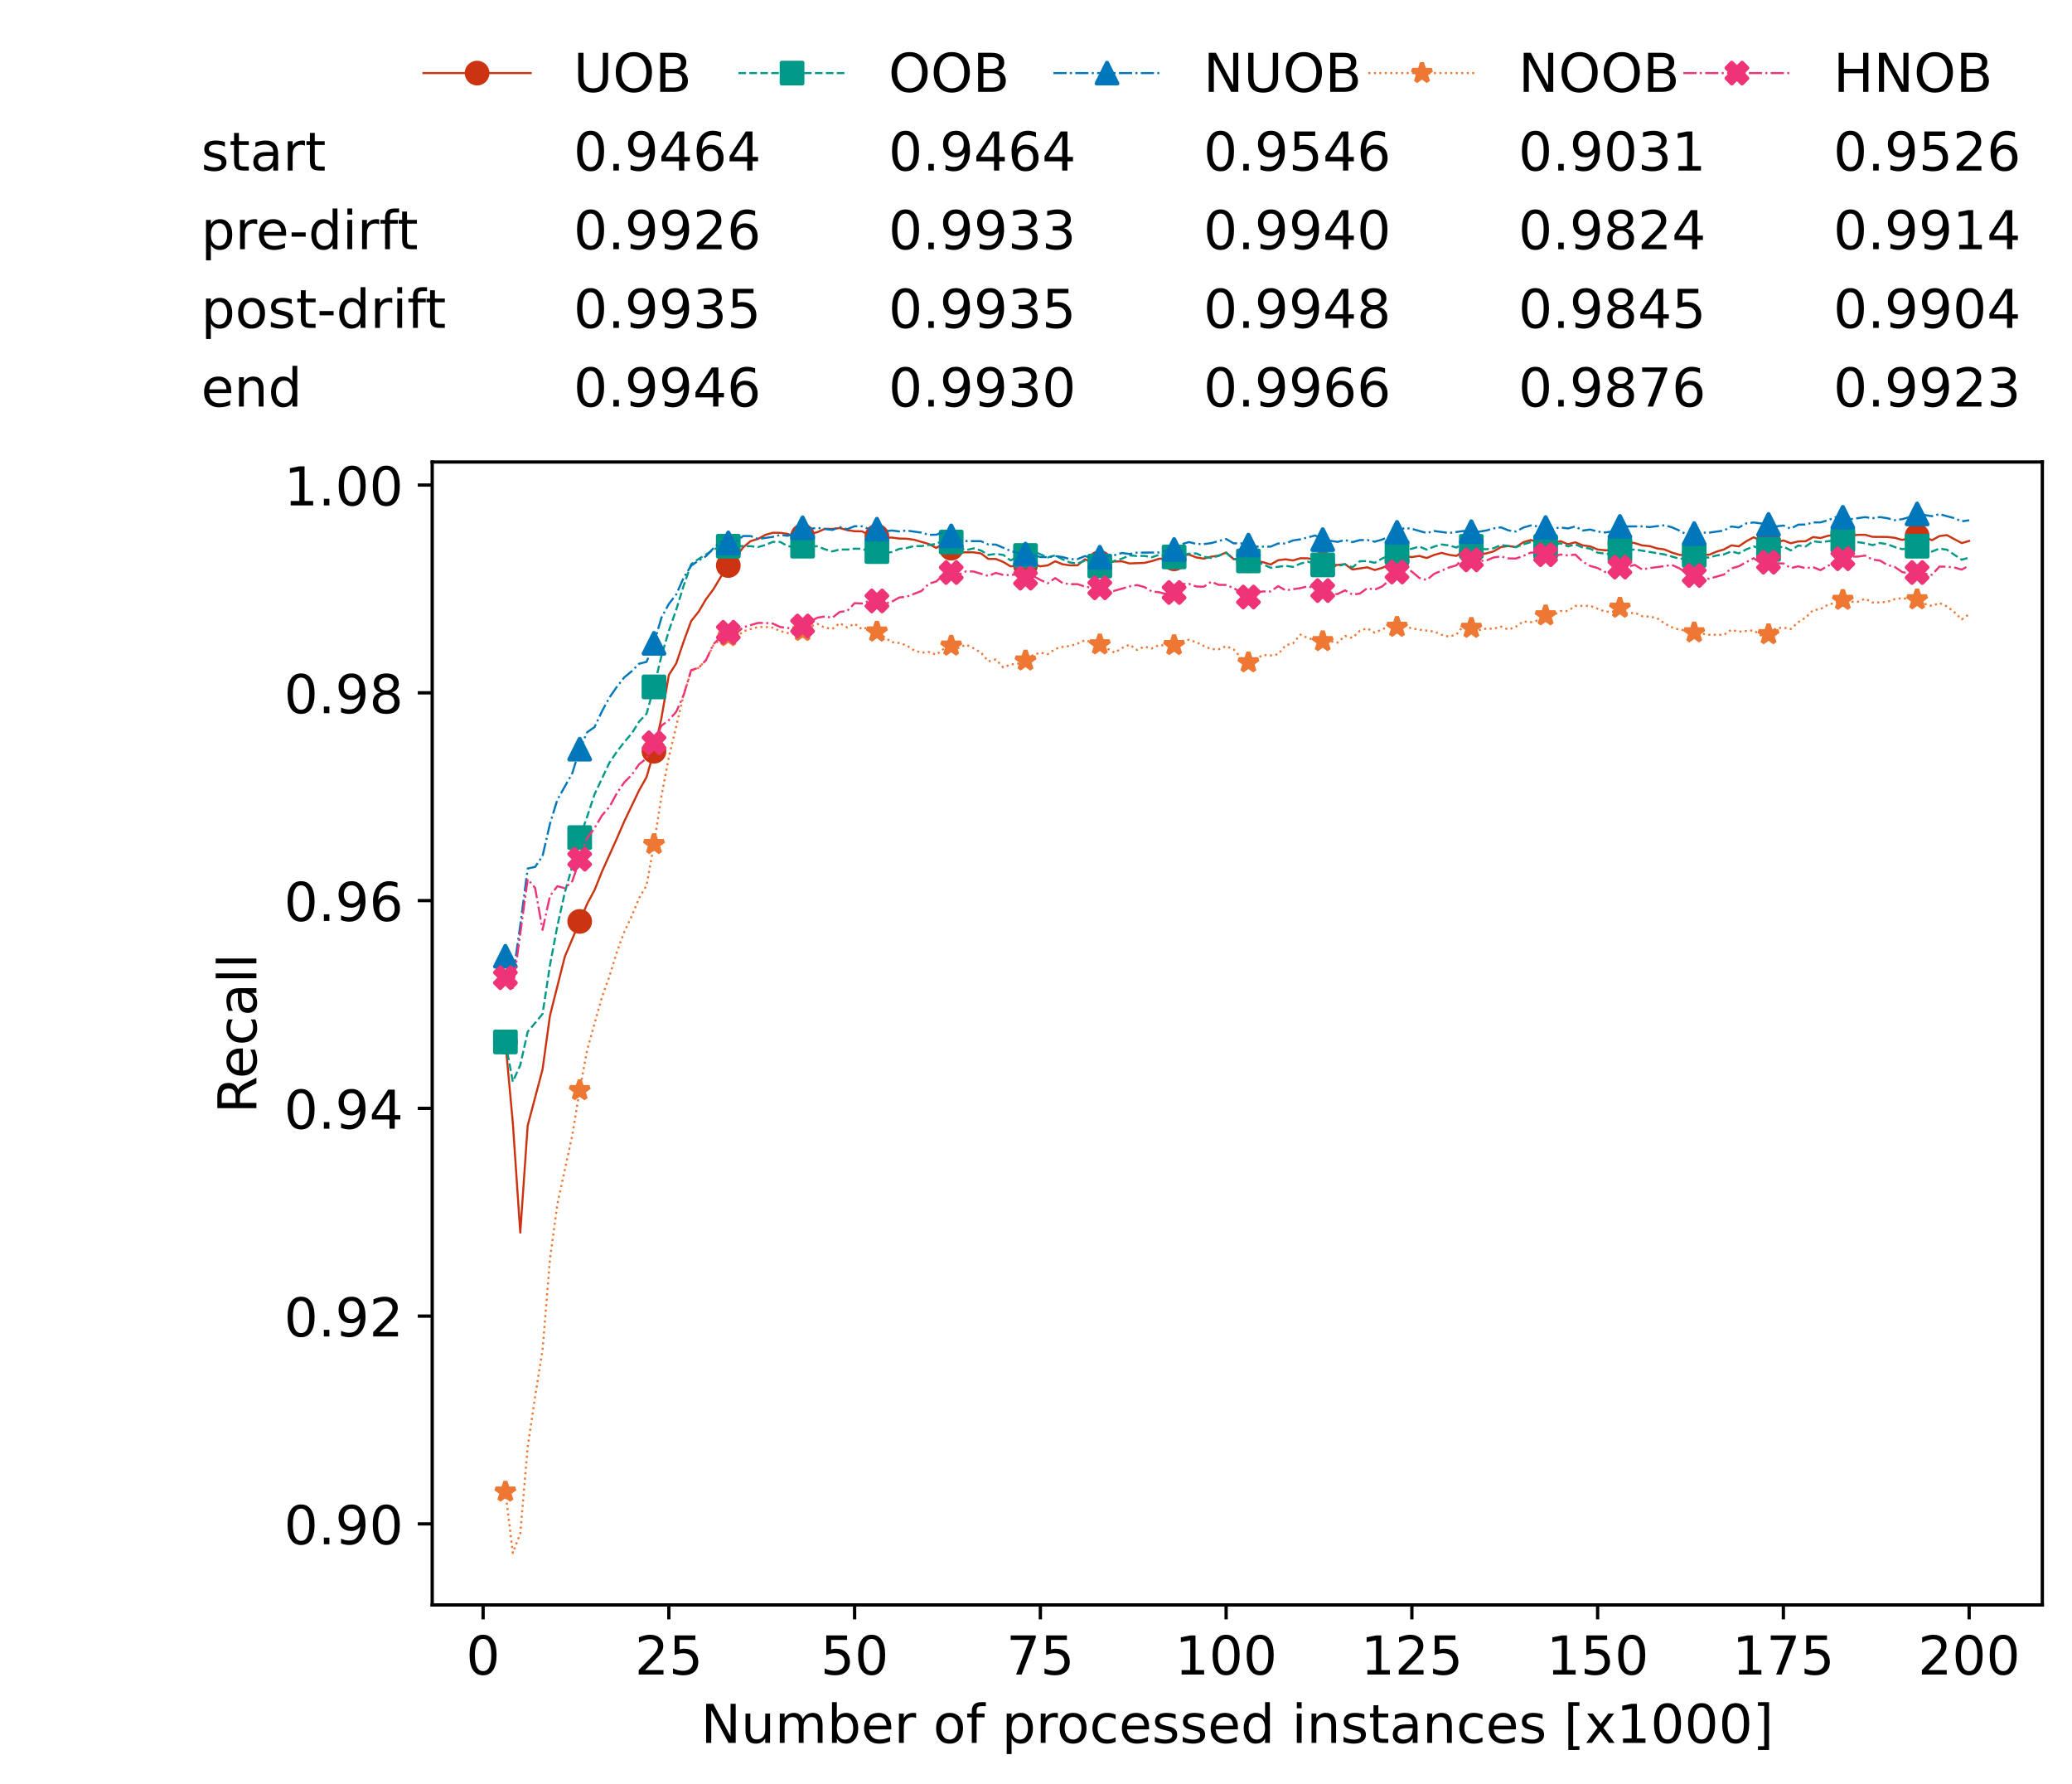 <?xml version="1.0" encoding="utf-8" standalone="no"?>
<!DOCTYPE svg PUBLIC "-//W3C//DTD SVG 1.1//EN"
  "http://www.w3.org/Graphics/SVG/1.1/DTD/svg11.dtd">
<!-- Created with matplotlib (https://matplotlib.org/) -->
<svg height="432.615pt" version="1.1" viewBox="0 0 502.65 432.615" width="502.65pt" xmlns="http://www.w3.org/2000/svg" xmlns:xlink="http://www.w3.org/1999/xlink">
 <defs>
  <style type="text/css">*{stroke-linecap:butt;stroke-linejoin:round;}</style>
 </defs>
 <g id="figure_1">
  <g id="patch_1">
   <path d="M 0 432.615 
L 502.65 432.615 
L 502.65 0 
L 0 0 
z
" style="fill:#ffffff;"/>
  </g>
  <g id="axes_1">
   <g id="patch_2">
    <path d="M 104.85 389.252 
L 495.45 389.252 
L 495.45 112.052 
L 104.85 112.052 
z
" style="fill:#ffffff;"/>
   </g>
   <g id="matplotlib.axis_1">
    <g id="xtick_1">
     <g id="line2d_1">
      <defs>
       <path d="M 0 0 
L 0 3.5 
" id="m73f52db031" style="stroke:#000000;stroke-width:0.8;"/>
      </defs>
      <g>
       <use style="stroke:#000000;stroke-width:0.8;" x="117.197" xlink:href="#m73f52db031" y="389.252"/>
      </g>
     </g>
     <g id="text_1">
      <!-- 0 -->
      <g transform="translate(113.061 406.13)scale(0.13 -0.13)">
       <defs>
        <path d="M 31.781 66.406 
Q 24.172 66.406 20.328 58.906 
Q 16.5 51.422 16.5 36.375 
Q 16.5 21.391 20.328 13.891 
Q 24.172 6.391 31.781 6.391 
Q 39.453 6.391 43.281 13.891 
Q 47.125 21.391 47.125 36.375 
Q 47.125 51.422 43.281 58.906 
Q 39.453 66.406 31.781 66.406 
z
M 31.781 74.219 
Q 44.047 74.219 50.516 64.516 
Q 56.984 54.828 56.984 36.375 
Q 56.984 17.969 50.516 8.266 
Q 44.047 -1.422 31.781 -1.422 
Q 19.531 -1.422 13.062 8.266 
Q 6.594 17.969 6.594 36.375 
Q 6.594 54.828 13.062 64.516 
Q 19.531 74.219 31.781 74.219 
z
" id="DejaVuSans-48"/>
       </defs>
       <use xlink:href="#DejaVuSans-48"/>
      </g>
     </g>
    </g>
    <g id="xtick_2">
     <g id="line2d_2">
      <g>
       <use style="stroke:#000000;stroke-width:0.8;" x="162.259" xlink:href="#m73f52db031" y="389.252"/>
      </g>
     </g>
     <g id="text_2">
      <!-- 25 -->
      <g transform="translate(153.988 406.13)scale(0.13 -0.13)">
       <defs>
        <path d="M 19.188 8.297 
L 53.609 8.297 
L 53.609 0 
L 7.328 0 
L 7.328 8.297 
Q 12.938 14.109 22.625 23.891 
Q 32.328 33.688 34.812 36.531 
Q 39.547 41.844 41.422 45.531 
Q 43.312 49.219 43.312 52.781 
Q 43.312 58.594 39.234 62.25 
Q 35.156 65.922 28.609 65.922 
Q 23.969 65.922 18.812 64.312 
Q 13.672 62.703 7.812 59.422 
L 7.812 69.391 
Q 13.766 71.781 18.938 73 
Q 24.125 74.219 28.422 74.219 
Q 39.75 74.219 46.484 68.547 
Q 53.219 62.891 53.219 53.422 
Q 53.219 48.922 51.531 44.891 
Q 49.859 40.875 45.406 35.406 
Q 44.188 33.984 37.641 27.219 
Q 31.109 20.453 19.188 8.297 
z
" id="DejaVuSans-50"/>
        <path d="M 10.797 72.906 
L 49.516 72.906 
L 49.516 64.594 
L 19.828 64.594 
L 19.828 46.734 
Q 21.969 47.469 24.109 47.828 
Q 26.266 48.188 28.422 48.188 
Q 40.625 48.188 47.75 41.5 
Q 54.891 34.812 54.891 23.391 
Q 54.891 11.625 47.562 5.094 
Q 40.234 -1.422 26.906 -1.422 
Q 22.312 -1.422 17.547 -0.641 
Q 12.797 0.141 7.719 1.703 
L 7.719 11.625 
Q 12.109 9.234 16.797 8.062 
Q 21.484 6.891 26.703 6.891 
Q 35.156 6.891 40.078 11.328 
Q 45.016 15.766 45.016 23.391 
Q 45.016 31 40.078 35.438 
Q 35.156 39.891 26.703 39.891 
Q 22.75 39.891 18.812 39.016 
Q 14.891 38.141 10.797 36.281 
z
" id="DejaVuSans-53"/>
       </defs>
       <use xlink:href="#DejaVuSans-50"/>
       <use x="63.623" xlink:href="#DejaVuSans-53"/>
      </g>
     </g>
    </g>
    <g id="xtick_3">
     <g id="line2d_3">
      <g>
       <use style="stroke:#000000;stroke-width:0.8;" x="207.322" xlink:href="#m73f52db031" y="389.252"/>
      </g>
     </g>
     <g id="text_3">
      <!-- 50 -->
      <g transform="translate(199.05 406.13)scale(0.13 -0.13)">
       <use xlink:href="#DejaVuSans-53"/>
       <use x="63.623" xlink:href="#DejaVuSans-48"/>
      </g>
     </g>
    </g>
    <g id="xtick_4">
     <g id="line2d_4">
      <g>
       <use style="stroke:#000000;stroke-width:0.8;" x="252.384" xlink:href="#m73f52db031" y="389.252"/>
      </g>
     </g>
     <g id="text_4">
      <!-- 75 -->
      <g transform="translate(244.113 406.13)scale(0.13 -0.13)">
       <defs>
        <path d="M 8.203 72.906 
L 55.078 72.906 
L 55.078 68.703 
L 28.609 0 
L 18.312 0 
L 43.219 64.594 
L 8.203 64.594 
z
" id="DejaVuSans-55"/>
       </defs>
       <use xlink:href="#DejaVuSans-55"/>
       <use x="63.623" xlink:href="#DejaVuSans-53"/>
      </g>
     </g>
    </g>
    <g id="xtick_5">
     <g id="line2d_5">
      <g>
       <use style="stroke:#000000;stroke-width:0.8;" x="297.446" xlink:href="#m73f52db031" y="389.252"/>
      </g>
     </g>
     <g id="text_5">
      <!-- 100 -->
      <g transform="translate(285.039 406.13)scale(0.13 -0.13)">
       <defs>
        <path d="M 12.406 8.297 
L 28.516 8.297 
L 28.516 63.922 
L 10.984 60.406 
L 10.984 69.391 
L 28.422 72.906 
L 38.281 72.906 
L 38.281 8.297 
L 54.391 8.297 
L 54.391 0 
L 12.406 0 
z
" id="DejaVuSans-49"/>
       </defs>
       <use xlink:href="#DejaVuSans-49"/>
       <use x="63.623" xlink:href="#DejaVuSans-48"/>
       <use x="127.246" xlink:href="#DejaVuSans-48"/>
      </g>
     </g>
    </g>
    <g id="xtick_6">
     <g id="line2d_6">
      <g>
       <use style="stroke:#000000;stroke-width:0.8;" x="342.509" xlink:href="#m73f52db031" y="389.252"/>
      </g>
     </g>
     <g id="text_6">
      <!-- 125 -->
      <g transform="translate(330.102 406.13)scale(0.13 -0.13)">
       <use xlink:href="#DejaVuSans-49"/>
       <use x="63.623" xlink:href="#DejaVuSans-50"/>
       <use x="127.246" xlink:href="#DejaVuSans-53"/>
      </g>
     </g>
    </g>
    <g id="xtick_7">
     <g id="line2d_7">
      <g>
       <use style="stroke:#000000;stroke-width:0.8;" x="387.571" xlink:href="#m73f52db031" y="389.252"/>
      </g>
     </g>
     <g id="text_7">
      <!-- 150 -->
      <g transform="translate(375.164 406.13)scale(0.13 -0.13)">
       <use xlink:href="#DejaVuSans-49"/>
       <use x="63.623" xlink:href="#DejaVuSans-53"/>
       <use x="127.246" xlink:href="#DejaVuSans-48"/>
      </g>
     </g>
    </g>
    <g id="xtick_8">
     <g id="line2d_8">
      <g>
       <use style="stroke:#000000;stroke-width:0.8;" x="432.633" xlink:href="#m73f52db031" y="389.252"/>
      </g>
     </g>
     <g id="text_8">
      <!-- 175 -->
      <g transform="translate(420.226 406.13)scale(0.13 -0.13)">
       <use xlink:href="#DejaVuSans-49"/>
       <use x="63.623" xlink:href="#DejaVuSans-55"/>
       <use x="127.246" xlink:href="#DejaVuSans-53"/>
      </g>
     </g>
    </g>
    <g id="xtick_9">
     <g id="line2d_9">
      <g>
       <use style="stroke:#000000;stroke-width:0.8;" x="477.695" xlink:href="#m73f52db031" y="389.252"/>
      </g>
     </g>
     <g id="text_9">
      <!-- 200 -->
      <g transform="translate(465.289 406.13)scale(0.13 -0.13)">
       <use xlink:href="#DejaVuSans-50"/>
       <use x="63.623" xlink:href="#DejaVuSans-48"/>
       <use x="127.246" xlink:href="#DejaVuSans-48"/>
      </g>
     </g>
    </g>
    <g id="text_10">
     <!-- Number of processed instances [x1000] -->
     <g transform="translate(170.025 422.711)scale(0.13 -0.13)">
      <defs>
       <path d="M 9.812 72.906 
L 23.094 72.906 
L 55.422 11.922 
L 55.422 72.906 
L 64.984 72.906 
L 64.984 0 
L 51.703 0 
L 19.391 60.984 
L 19.391 0 
L 9.812 0 
z
" id="DejaVuSans-78"/>
       <path d="M 8.5 21.578 
L 8.5 54.688 
L 17.484 54.688 
L 17.484 21.922 
Q 17.484 14.156 20.5 10.266 
Q 23.531 6.391 29.594 6.391 
Q 36.859 6.391 41.078 11.031 
Q 45.312 15.672 45.312 23.688 
L 45.312 54.688 
L 54.297 54.688 
L 54.297 0 
L 45.312 0 
L 45.312 8.406 
Q 42.047 3.422 37.719 1 
Q 33.406 -1.422 27.688 -1.422 
Q 18.266 -1.422 13.375 4.438 
Q 8.5 10.297 8.5 21.578 
z
M 31.109 56 
z
" id="DejaVuSans-117"/>
       <path d="M 52 44.188 
Q 55.375 50.25 60.062 53.125 
Q 64.75 56 71.094 56 
Q 79.641 56 84.281 50.016 
Q 88.922 44.047 88.922 33.016 
L 88.922 0 
L 79.891 0 
L 79.891 32.719 
Q 79.891 40.578 77.094 44.375 
Q 74.312 48.188 68.609 48.188 
Q 61.625 48.188 57.562 43.547 
Q 53.516 38.922 53.516 30.906 
L 53.516 0 
L 44.484 0 
L 44.484 32.719 
Q 44.484 40.625 41.703 44.406 
Q 38.922 48.188 33.109 48.188 
Q 26.219 48.188 22.156 43.531 
Q 18.109 38.875 18.109 30.906 
L 18.109 0 
L 9.078 0 
L 9.078 54.688 
L 18.109 54.688 
L 18.109 46.188 
Q 21.188 51.219 25.484 53.609 
Q 29.781 56 35.688 56 
Q 41.656 56 45.828 52.969 
Q 50 49.953 52 44.188 
z
" id="DejaVuSans-109"/>
       <path d="M 48.688 27.297 
Q 48.688 37.203 44.609 42.844 
Q 40.531 48.484 33.406 48.484 
Q 26.266 48.484 22.188 42.844 
Q 18.109 37.203 18.109 27.297 
Q 18.109 17.391 22.188 11.75 
Q 26.266 6.109 33.406 6.109 
Q 40.531 6.109 44.609 11.75 
Q 48.688 17.391 48.688 27.297 
z
M 18.109 46.391 
Q 20.953 51.266 25.266 53.625 
Q 29.594 56 35.594 56 
Q 45.562 56 51.781 48.094 
Q 58.016 40.188 58.016 27.297 
Q 58.016 14.406 51.781 6.484 
Q 45.562 -1.422 35.594 -1.422 
Q 29.594 -1.422 25.266 0.953 
Q 20.953 3.328 18.109 8.203 
L 18.109 0 
L 9.078 0 
L 9.078 75.984 
L 18.109 75.984 
z
" id="DejaVuSans-98"/>
       <path d="M 56.203 29.594 
L 56.203 25.203 
L 14.891 25.203 
Q 15.484 15.922 20.484 11.062 
Q 25.484 6.203 34.422 6.203 
Q 39.594 6.203 44.453 7.469 
Q 49.312 8.734 54.109 11.281 
L 54.109 2.781 
Q 49.266 0.734 44.188 -0.344 
Q 39.109 -1.422 33.891 -1.422 
Q 20.797 -1.422 13.156 6.188 
Q 5.516 13.812 5.516 26.812 
Q 5.516 40.234 12.766 48.109 
Q 20.016 56 32.328 56 
Q 43.359 56 49.781 48.891 
Q 56.203 41.797 56.203 29.594 
z
M 47.219 32.234 
Q 47.125 39.594 43.094 43.984 
Q 39.062 48.391 32.422 48.391 
Q 24.906 48.391 20.391 44.141 
Q 15.875 39.891 15.188 32.172 
z
" id="DejaVuSans-101"/>
       <path d="M 41.109 46.297 
Q 39.594 47.172 37.812 47.578 
Q 36.031 48 33.891 48 
Q 26.266 48 22.188 43.047 
Q 18.109 38.094 18.109 28.812 
L 18.109 0 
L 9.078 0 
L 9.078 54.688 
L 18.109 54.688 
L 18.109 46.188 
Q 20.953 51.172 25.484 53.578 
Q 30.031 56 36.531 56 
Q 37.453 56 38.578 55.875 
Q 39.703 55.766 41.062 55.516 
z
" id="DejaVuSans-114"/>
       <path id="DejaVuSans-32"/>
       <path d="M 30.609 48.391 
Q 23.391 48.391 19.188 42.75 
Q 14.984 37.109 14.984 27.297 
Q 14.984 17.484 19.156 11.844 
Q 23.344 6.203 30.609 6.203 
Q 37.797 6.203 41.984 11.859 
Q 46.188 17.531 46.188 27.297 
Q 46.188 37.016 41.984 42.703 
Q 37.797 48.391 30.609 48.391 
z
M 30.609 56 
Q 42.328 56 49.016 48.375 
Q 55.719 40.766 55.719 27.297 
Q 55.719 13.875 49.016 6.219 
Q 42.328 -1.422 30.609 -1.422 
Q 18.844 -1.422 12.172 6.219 
Q 5.516 13.875 5.516 27.297 
Q 5.516 40.766 12.172 48.375 
Q 18.844 56 30.609 56 
z
" id="DejaVuSans-111"/>
       <path d="M 37.109 75.984 
L 37.109 68.5 
L 28.516 68.5 
Q 23.688 68.5 21.797 66.547 
Q 19.922 64.594 19.922 59.516 
L 19.922 54.688 
L 34.719 54.688 
L 34.719 47.703 
L 19.922 47.703 
L 19.922 0 
L 10.891 0 
L 10.891 47.703 
L 2.297 47.703 
L 2.297 54.688 
L 10.891 54.688 
L 10.891 58.5 
Q 10.891 67.625 15.141 71.797 
Q 19.391 75.984 28.609 75.984 
z
" id="DejaVuSans-102"/>
       <path d="M 18.109 8.203 
L 18.109 -20.797 
L 9.078 -20.797 
L 9.078 54.688 
L 18.109 54.688 
L 18.109 46.391 
Q 20.953 51.266 25.266 53.625 
Q 29.594 56 35.594 56 
Q 45.562 56 51.781 48.094 
Q 58.016 40.188 58.016 27.297 
Q 58.016 14.406 51.781 6.484 
Q 45.562 -1.422 35.594 -1.422 
Q 29.594 -1.422 25.266 0.953 
Q 20.953 3.328 18.109 8.203 
z
M 48.688 27.297 
Q 48.688 37.203 44.609 42.844 
Q 40.531 48.484 33.406 48.484 
Q 26.266 48.484 22.188 42.844 
Q 18.109 37.203 18.109 27.297 
Q 18.109 17.391 22.188 11.75 
Q 26.266 6.109 33.406 6.109 
Q 40.531 6.109 44.609 11.75 
Q 48.688 17.391 48.688 27.297 
z
" id="DejaVuSans-112"/>
       <path d="M 48.781 52.594 
L 48.781 44.188 
Q 44.969 46.297 41.141 47.344 
Q 37.312 48.391 33.406 48.391 
Q 24.656 48.391 19.812 42.844 
Q 14.984 37.312 14.984 27.297 
Q 14.984 17.281 19.812 11.734 
Q 24.656 6.203 33.406 6.203 
Q 37.312 6.203 41.141 7.25 
Q 44.969 8.297 48.781 10.406 
L 48.781 2.094 
Q 45.016 0.344 40.984 -0.531 
Q 36.969 -1.422 32.422 -1.422 
Q 20.062 -1.422 12.781 6.344 
Q 5.516 14.109 5.516 27.297 
Q 5.516 40.672 12.859 48.328 
Q 20.219 56 33.016 56 
Q 37.156 56 41.109 55.141 
Q 45.062 54.297 48.781 52.594 
z
" id="DejaVuSans-99"/>
       <path d="M 44.281 53.078 
L 44.281 44.578 
Q 40.484 46.531 36.375 47.5 
Q 32.281 48.484 27.875 48.484 
Q 21.188 48.484 17.844 46.438 
Q 14.5 44.391 14.5 40.281 
Q 14.5 37.156 16.891 35.375 
Q 19.281 33.594 26.516 31.984 
L 29.594 31.297 
Q 39.156 29.25 43.188 25.516 
Q 47.219 21.781 47.219 15.094 
Q 47.219 7.469 41.188 3.016 
Q 35.156 -1.422 24.609 -1.422 
Q 20.219 -1.422 15.453 -0.562 
Q 10.688 0.297 5.422 2 
L 5.422 11.281 
Q 10.406 8.688 15.234 7.391 
Q 20.062 6.109 24.812 6.109 
Q 31.156 6.109 34.562 8.281 
Q 37.984 10.453 37.984 14.406 
Q 37.984 18.062 35.516 20.016 
Q 33.062 21.969 24.703 23.781 
L 21.578 24.516 
Q 13.234 26.266 9.516 29.906 
Q 5.812 33.547 5.812 39.891 
Q 5.812 47.609 11.281 51.797 
Q 16.75 56 26.812 56 
Q 31.781 56 36.172 55.266 
Q 40.578 54.547 44.281 53.078 
z
" id="DejaVuSans-115"/>
       <path d="M 45.406 46.391 
L 45.406 75.984 
L 54.391 75.984 
L 54.391 0 
L 45.406 0 
L 45.406 8.203 
Q 42.578 3.328 38.25 0.953 
Q 33.938 -1.422 27.875 -1.422 
Q 17.969 -1.422 11.734 6.484 
Q 5.516 14.406 5.516 27.297 
Q 5.516 40.188 11.734 48.094 
Q 17.969 56 27.875 56 
Q 33.938 56 38.25 53.625 
Q 42.578 51.266 45.406 46.391 
z
M 14.797 27.297 
Q 14.797 17.391 18.875 11.75 
Q 22.953 6.109 30.078 6.109 
Q 37.203 6.109 41.297 11.75 
Q 45.406 17.391 45.406 27.297 
Q 45.406 37.203 41.297 42.844 
Q 37.203 48.484 30.078 48.484 
Q 22.953 48.484 18.875 42.844 
Q 14.797 37.203 14.797 27.297 
z
" id="DejaVuSans-100"/>
       <path d="M 9.422 54.688 
L 18.406 54.688 
L 18.406 0 
L 9.422 0 
z
M 9.422 75.984 
L 18.406 75.984 
L 18.406 64.594 
L 9.422 64.594 
z
" id="DejaVuSans-105"/>
       <path d="M 54.891 33.016 
L 54.891 0 
L 45.906 0 
L 45.906 32.719 
Q 45.906 40.484 42.875 44.328 
Q 39.844 48.188 33.797 48.188 
Q 26.516 48.188 22.312 43.547 
Q 18.109 38.922 18.109 30.906 
L 18.109 0 
L 9.078 0 
L 9.078 54.688 
L 18.109 54.688 
L 18.109 46.188 
Q 21.344 51.125 25.703 53.562 
Q 30.078 56 35.797 56 
Q 45.219 56 50.047 50.172 
Q 54.891 44.344 54.891 33.016 
z
" id="DejaVuSans-110"/>
       <path d="M 18.312 70.219 
L 18.312 54.688 
L 36.812 54.688 
L 36.812 47.703 
L 18.312 47.703 
L 18.312 18.016 
Q 18.312 11.328 20.141 9.422 
Q 21.969 7.516 27.594 7.516 
L 36.812 7.516 
L 36.812 0 
L 27.594 0 
Q 17.188 0 13.234 3.875 
Q 9.281 7.766 9.281 18.016 
L 9.281 47.703 
L 2.688 47.703 
L 2.688 54.688 
L 9.281 54.688 
L 9.281 70.219 
z
" id="DejaVuSans-116"/>
       <path d="M 34.281 27.484 
Q 23.391 27.484 19.188 25 
Q 14.984 22.516 14.984 16.5 
Q 14.984 11.719 18.141 8.906 
Q 21.297 6.109 26.703 6.109 
Q 34.188 6.109 38.703 11.406 
Q 43.219 16.703 43.219 25.484 
L 43.219 27.484 
z
M 52.203 31.203 
L 52.203 0 
L 43.219 0 
L 43.219 8.297 
Q 40.141 3.328 35.547 0.953 
Q 30.953 -1.422 24.312 -1.422 
Q 15.922 -1.422 10.953 3.297 
Q 6 8.016 6 15.922 
Q 6 25.141 12.172 29.828 
Q 18.359 34.516 30.609 34.516 
L 43.219 34.516 
L 43.219 35.406 
Q 43.219 41.609 39.141 45 
Q 35.062 48.391 27.688 48.391 
Q 23 48.391 18.547 47.266 
Q 14.109 46.141 10.016 43.891 
L 10.016 52.203 
Q 14.938 54.109 19.578 55.047 
Q 24.219 56 28.609 56 
Q 40.484 56 46.344 49.844 
Q 52.203 43.703 52.203 31.203 
z
" id="DejaVuSans-97"/>
       <path d="M 8.594 75.984 
L 29.297 75.984 
L 29.297 69 
L 17.578 69 
L 17.578 -6.203 
L 29.297 -6.203 
L 29.297 -13.188 
L 8.594 -13.188 
z
" id="DejaVuSans-91"/>
       <path d="M 54.891 54.688 
L 35.109 28.078 
L 55.906 0 
L 45.312 0 
L 29.391 21.484 
L 13.484 0 
L 2.875 0 
L 24.125 28.609 
L 4.688 54.688 
L 15.281 54.688 
L 29.781 35.203 
L 44.281 54.688 
z
" id="DejaVuSans-120"/>
       <path d="M 30.422 75.984 
L 30.422 -13.188 
L 9.719 -13.188 
L 9.719 -6.203 
L 21.391 -6.203 
L 21.391 69 
L 9.719 69 
L 9.719 75.984 
z
" id="DejaVuSans-93"/>
      </defs>
      <use xlink:href="#DejaVuSans-78"/>
      <use x="74.805" xlink:href="#DejaVuSans-117"/>
      <use x="138.184" xlink:href="#DejaVuSans-109"/>
      <use x="235.596" xlink:href="#DejaVuSans-98"/>
      <use x="299.072" xlink:href="#DejaVuSans-101"/>
      <use x="360.596" xlink:href="#DejaVuSans-114"/>
      <use x="401.709" xlink:href="#DejaVuSans-32"/>
      <use x="433.496" xlink:href="#DejaVuSans-111"/>
      <use x="494.678" xlink:href="#DejaVuSans-102"/>
      <use x="529.883" xlink:href="#DejaVuSans-32"/>
      <use x="561.67" xlink:href="#DejaVuSans-112"/>
      <use x="625.146" xlink:href="#DejaVuSans-114"/>
      <use x="664.01" xlink:href="#DejaVuSans-111"/>
      <use x="725.191" xlink:href="#DejaVuSans-99"/>
      <use x="780.172" xlink:href="#DejaVuSans-101"/>
      <use x="841.695" xlink:href="#DejaVuSans-115"/>
      <use x="893.795" xlink:href="#DejaVuSans-115"/>
      <use x="945.895" xlink:href="#DejaVuSans-101"/>
      <use x="1007.418" xlink:href="#DejaVuSans-100"/>
      <use x="1070.895" xlink:href="#DejaVuSans-32"/>
      <use x="1102.682" xlink:href="#DejaVuSans-105"/>
      <use x="1130.465" xlink:href="#DejaVuSans-110"/>
      <use x="1193.844" xlink:href="#DejaVuSans-115"/>
      <use x="1245.943" xlink:href="#DejaVuSans-116"/>
      <use x="1285.152" xlink:href="#DejaVuSans-97"/>
      <use x="1346.432" xlink:href="#DejaVuSans-110"/>
      <use x="1409.811" xlink:href="#DejaVuSans-99"/>
      <use x="1464.791" xlink:href="#DejaVuSans-101"/>
      <use x="1526.314" xlink:href="#DejaVuSans-115"/>
      <use x="1578.414" xlink:href="#DejaVuSans-32"/>
      <use x="1610.201" xlink:href="#DejaVuSans-91"/>
      <use x="1649.215" xlink:href="#DejaVuSans-120"/>
      <use x="1708.395" xlink:href="#DejaVuSans-49"/>
      <use x="1772.018" xlink:href="#DejaVuSans-48"/>
      <use x="1835.641" xlink:href="#DejaVuSans-48"/>
      <use x="1899.264" xlink:href="#DejaVuSans-48"/>
      <use x="1962.887" xlink:href="#DejaVuSans-93"/>
     </g>
    </g>
   </g>
   <g id="matplotlib.axis_2">
    <g id="ytick_1">
     <g id="line2d_10">
      <defs>
       <path d="M 0 0 
L -3.5 0 
" id="mf2f18c4a49" style="stroke:#000000;stroke-width:0.8;"/>
      </defs>
      <g>
       <use style="stroke:#000000;stroke-width:0.8;" x="104.85" xlink:href="#mf2f18c4a49" y="369.594"/>
      </g>
     </g>
     <g id="text_11">
      <!-- 0.90 -->
      <g transform="translate(68.905 374.533)scale(0.13 -0.13)">
       <defs>
        <path d="M 10.688 12.406 
L 21 12.406 
L 21 0 
L 10.688 0 
z
" id="DejaVuSans-46"/>
        <path d="M 10.984 1.516 
L 10.984 10.5 
Q 14.703 8.734 18.5 7.812 
Q 22.312 6.891 25.984 6.891 
Q 35.75 6.891 40.891 13.453 
Q 46.047 20.016 46.781 33.406 
Q 43.953 29.203 39.594 26.953 
Q 35.25 24.703 29.984 24.703 
Q 19.047 24.703 12.672 31.312 
Q 6.297 37.938 6.297 49.422 
Q 6.297 60.641 12.938 67.422 
Q 19.578 74.219 30.609 74.219 
Q 43.266 74.219 49.922 64.516 
Q 56.594 54.828 56.594 36.375 
Q 56.594 19.141 48.406 8.859 
Q 40.234 -1.422 26.422 -1.422 
Q 22.703 -1.422 18.891 -0.688 
Q 15.094 0.047 10.984 1.516 
z
M 30.609 32.422 
Q 37.25 32.422 41.125 36.953 
Q 45.016 41.5 45.016 49.422 
Q 45.016 57.281 41.125 61.844 
Q 37.25 66.406 30.609 66.406 
Q 23.969 66.406 20.094 61.844 
Q 16.219 57.281 16.219 49.422 
Q 16.219 41.5 20.094 36.953 
Q 23.969 32.422 30.609 32.422 
z
" id="DejaVuSans-57"/>
       </defs>
       <use xlink:href="#DejaVuSans-48"/>
       <use x="63.623" xlink:href="#DejaVuSans-46"/>
       <use x="95.41" xlink:href="#DejaVuSans-57"/>
       <use x="159.033" xlink:href="#DejaVuSans-48"/>
      </g>
     </g>
    </g>
    <g id="ytick_2">
     <g id="line2d_11">
      <g>
       <use style="stroke:#000000;stroke-width:0.8;" x="104.85" xlink:href="#mf2f18c4a49" y="319.203"/>
      </g>
     </g>
     <g id="text_12">
      <!-- 0.92 -->
      <g transform="translate(68.905 324.142)scale(0.13 -0.13)">
       <use xlink:href="#DejaVuSans-48"/>
       <use x="63.623" xlink:href="#DejaVuSans-46"/>
       <use x="95.41" xlink:href="#DejaVuSans-57"/>
       <use x="159.033" xlink:href="#DejaVuSans-50"/>
      </g>
     </g>
    </g>
    <g id="ytick_3">
     <g id="line2d_12">
      <g>
       <use style="stroke:#000000;stroke-width:0.8;" x="104.85" xlink:href="#mf2f18c4a49" y="268.813"/>
      </g>
     </g>
     <g id="text_13">
      <!-- 0.94 -->
      <g transform="translate(68.905 273.752)scale(0.13 -0.13)">
       <defs>
        <path d="M 37.797 64.312 
L 12.891 25.391 
L 37.797 25.391 
z
M 35.203 72.906 
L 47.609 72.906 
L 47.609 25.391 
L 58.016 25.391 
L 58.016 17.188 
L 47.609 17.188 
L 47.609 0 
L 37.797 0 
L 37.797 17.188 
L 4.891 17.188 
L 4.891 26.703 
z
" id="DejaVuSans-52"/>
       </defs>
       <use xlink:href="#DejaVuSans-48"/>
       <use x="63.623" xlink:href="#DejaVuSans-46"/>
       <use x="95.41" xlink:href="#DejaVuSans-57"/>
       <use x="159.033" xlink:href="#DejaVuSans-52"/>
      </g>
     </g>
    </g>
    <g id="ytick_4">
     <g id="line2d_13">
      <g>
       <use style="stroke:#000000;stroke-width:0.8;" x="104.85" xlink:href="#mf2f18c4a49" y="218.423"/>
      </g>
     </g>
     <g id="text_14">
      <!-- 0.96 -->
      <g transform="translate(68.905 223.362)scale(0.13 -0.13)">
       <defs>
        <path d="M 33.016 40.375 
Q 26.375 40.375 22.484 35.828 
Q 18.609 31.297 18.609 23.391 
Q 18.609 15.531 22.484 10.953 
Q 26.375 6.391 33.016 6.391 
Q 39.656 6.391 43.531 10.953 
Q 47.406 15.531 47.406 23.391 
Q 47.406 31.297 43.531 35.828 
Q 39.656 40.375 33.016 40.375 
z
M 52.594 71.297 
L 52.594 62.312 
Q 48.875 64.062 45.094 64.984 
Q 41.312 65.922 37.594 65.922 
Q 27.828 65.922 22.672 59.328 
Q 17.531 52.734 16.797 39.406 
Q 19.672 43.656 24.016 45.922 
Q 28.375 48.188 33.594 48.188 
Q 44.578 48.188 50.953 41.516 
Q 57.328 34.859 57.328 23.391 
Q 57.328 12.156 50.688 5.359 
Q 44.047 -1.422 33.016 -1.422 
Q 20.359 -1.422 13.672 8.266 
Q 6.984 17.969 6.984 36.375 
Q 6.984 53.656 15.188 63.938 
Q 23.391 74.219 37.203 74.219 
Q 40.922 74.219 44.703 73.484 
Q 48.484 72.75 52.594 71.297 
z
" id="DejaVuSans-54"/>
       </defs>
       <use xlink:href="#DejaVuSans-48"/>
       <use x="63.623" xlink:href="#DejaVuSans-46"/>
       <use x="95.41" xlink:href="#DejaVuSans-57"/>
       <use x="159.033" xlink:href="#DejaVuSans-54"/>
      </g>
     </g>
    </g>
    <g id="ytick_5">
     <g id="line2d_14">
      <g>
       <use style="stroke:#000000;stroke-width:0.8;" x="104.85" xlink:href="#mf2f18c4a49" y="168.032"/>
      </g>
     </g>
     <g id="text_15">
      <!-- 0.98 -->
      <g transform="translate(68.905 172.971)scale(0.13 -0.13)">
       <defs>
        <path d="M 31.781 34.625 
Q 24.75 34.625 20.719 30.859 
Q 16.703 27.094 16.703 20.516 
Q 16.703 13.922 20.719 10.156 
Q 24.75 6.391 31.781 6.391 
Q 38.812 6.391 42.859 10.172 
Q 46.922 13.969 46.922 20.516 
Q 46.922 27.094 42.891 30.859 
Q 38.875 34.625 31.781 34.625 
z
M 21.922 38.812 
Q 15.578 40.375 12.031 44.719 
Q 8.5 49.078 8.5 55.328 
Q 8.5 64.062 14.719 69.141 
Q 20.953 74.219 31.781 74.219 
Q 42.672 74.219 48.875 69.141 
Q 55.078 64.062 55.078 55.328 
Q 55.078 49.078 51.531 44.719 
Q 48 40.375 41.703 38.812 
Q 48.828 37.156 52.797 32.312 
Q 56.781 27.484 56.781 20.516 
Q 56.781 9.906 50.312 4.234 
Q 43.844 -1.422 31.781 -1.422 
Q 19.734 -1.422 13.25 4.234 
Q 6.781 9.906 6.781 20.516 
Q 6.781 27.484 10.781 32.312 
Q 14.797 37.156 21.922 38.812 
z
M 18.312 54.391 
Q 18.312 48.734 21.844 45.562 
Q 25.391 42.391 31.781 42.391 
Q 38.141 42.391 41.719 45.562 
Q 45.312 48.734 45.312 54.391 
Q 45.312 60.062 41.719 63.234 
Q 38.141 66.406 31.781 66.406 
Q 25.391 66.406 21.844 63.234 
Q 18.312 60.062 18.312 54.391 
z
" id="DejaVuSans-56"/>
       </defs>
       <use xlink:href="#DejaVuSans-48"/>
       <use x="63.623" xlink:href="#DejaVuSans-46"/>
       <use x="95.41" xlink:href="#DejaVuSans-57"/>
       <use x="159.033" xlink:href="#DejaVuSans-56"/>
      </g>
     </g>
    </g>
    <g id="ytick_6">
     <g id="line2d_15">
      <g>
       <use style="stroke:#000000;stroke-width:0.8;" x="104.85" xlink:href="#mf2f18c4a49" y="117.642"/>
      </g>
     </g>
     <g id="text_16">
      <!-- 1.00 -->
      <g transform="translate(68.905 122.581)scale(0.13 -0.13)">
       <use xlink:href="#DejaVuSans-49"/>
       <use x="63.623" xlink:href="#DejaVuSans-46"/>
       <use x="95.41" xlink:href="#DejaVuSans-48"/>
       <use x="159.033" xlink:href="#DejaVuSans-48"/>
      </g>
     </g>
    </g>
    <g id="text_17">
     <!-- Recall -->
     <g transform="translate(62.201 270.044)rotate(-90)scale(0.13 -0.13)">
      <defs>
       <path d="M 44.391 34.188 
Q 47.562 33.109 50.562 29.594 
Q 53.562 26.078 56.594 19.922 
L 66.609 0 
L 56 0 
L 46.688 18.703 
Q 43.062 26.031 39.672 28.422 
Q 36.281 30.812 30.422 30.812 
L 19.672 30.812 
L 19.672 0 
L 9.812 0 
L 9.812 72.906 
L 32.078 72.906 
Q 44.578 72.906 50.734 67.672 
Q 56.891 62.453 56.891 51.906 
Q 56.891 45.016 53.688 40.469 
Q 50.484 35.938 44.391 34.188 
z
M 19.672 64.797 
L 19.672 38.922 
L 32.078 38.922 
Q 39.203 38.922 42.844 42.219 
Q 46.484 45.516 46.484 51.906 
Q 46.484 58.297 42.844 61.547 
Q 39.203 64.797 32.078 64.797 
z
" id="DejaVuSans-82"/>
       <path d="M 9.422 75.984 
L 18.406 75.984 
L 18.406 0 
L 9.422 0 
z
" id="DejaVuSans-108"/>
      </defs>
      <use xlink:href="#DejaVuSans-82"/>
      <use x="64.982" xlink:href="#DejaVuSans-101"/>
      <use x="126.506" xlink:href="#DejaVuSans-99"/>
      <use x="181.486" xlink:href="#DejaVuSans-97"/>
      <use x="242.766" xlink:href="#DejaVuSans-108"/>
      <use x="270.549" xlink:href="#DejaVuSans-108"/>
     </g>
    </g>
   </g>
   <g id="line2d_16"/>
   <g id="line2d_17"/>
   <g id="line2d_18"/>
   <g id="line2d_19"/>
   <g id="line2d_20"/>
   <g id="line2d_21">
    <path clip-path="url(#p05d77a0a40)" d="M 122.605 252.709 
L 124.407 272.313 
L 126.21 298.959 
L 128.012 272.991 
L 131.617 259.369 
L 133.419 246.306 
L 137.024 232.013 
L 140.629 223.48 
L 142.432 219.215 
L 144.234 215.875 
L 146.037 211.383 
L 149.642 203.37 
L 151.444 199.204 
L 155.049 191.68 
L 156.852 188.469 
L 158.654 182.204 
L 160.457 174.186 
L 162.259 163.696 
L 164.062 160.871 
L 165.864 155.54 
L 167.667 150.641 
L 169.469 148.375 
L 171.272 145.328 
L 173.074 142.902 
L 174.877 139.878 
L 176.679 137.158 
L 178.482 135.136 
L 180.284 132.754 
L 182.087 131.241 
L 183.889 130.709 
L 185.692 129.719 
L 187.494 129.211 
L 189.297 129.234 
L 191.099 129.478 
L 192.902 130.463 
L 198.309 129.06 
L 200.112 128.257 
L 201.914 128.291 
L 203.717 128.061 
L 205.519 128.573 
L 207.322 128.838 
L 209.124 128.869 
L 210.927 129.809 
L 214.532 130.39 
L 216.334 130.383 
L 218.137 130.617 
L 219.939 130.657 
L 221.742 130.904 
L 225.347 131.952 
L 227.149 132.903 
L 228.952 131.687 
L 230.754 132.951 
L 232.557 133.961 
L 236.162 133.956 
L 237.964 134.222 
L 239.767 135.558 
L 241.569 135.566 
L 243.372 136.288 
L 245.174 137.367 
L 246.976 137.139 
L 248.779 137.141 
L 250.581 136.859 
L 252.384 137.354 
L 254.186 137.123 
L 255.989 136.127 
L 257.791 136.859 
L 259.594 137.119 
L 261.396 137.097 
L 263.199 135.641 
L 265.001 136.413 
L 268.606 136.422 
L 270.409 136.174 
L 272.211 136.156 
L 274.014 136.654 
L 277.619 136.52 
L 279.421 136.093 
L 281.224 135.51 
L 284.829 135.54 
L 286.631 134.77 
L 288.434 134.498 
L 290.236 135.2 
L 292.039 135.488 
L 293.841 135.012 
L 295.644 134.766 
L 297.446 134.006 
L 299.249 135.581 
L 301.051 135.585 
L 302.854 135.982 
L 304.656 136.09 
L 306.459 136.363 
L 308.261 136.911 
L 310.064 135.875 
L 311.866 135.659 
L 313.669 135.925 
L 315.471 135.392 
L 317.274 135.421 
L 319.076 135.718 
L 320.879 136.732 
L 322.681 136.988 
L 324.484 137.026 
L 326.286 136.824 
L 328.089 138.124 
L 331.694 137.591 
L 333.496 138.246 
L 335.299 137.726 
L 337.101 136.943 
L 340.706 134.89 
L 342.509 135.11 
L 344.311 134.834 
L 346.114 135.339 
L 347.916 134.591 
L 349.719 134.085 
L 351.521 134.569 
L 353.324 134.825 
L 355.126 133.584 
L 358.731 134.513 
L 360.533 134.223 
L 362.336 133.722 
L 364.138 132.676 
L 365.941 132.429 
L 367.743 132.698 
L 369.546 131.517 
L 371.348 130.969 
L 373.151 131.501 
L 374.953 131.77 
L 376.756 131.761 
L 378.558 131.245 
L 380.361 131.996 
L 382.163 131.524 
L 383.966 132.267 
L 385.768 132.521 
L 387.571 133.272 
L 389.373 133.455 
L 391.176 133.456 
L 392.978 131.76 
L 394.781 131.475 
L 396.583 131.717 
L 398.386 132.279 
L 400.188 132.455 
L 401.991 133.004 
L 403.793 133.263 
L 405.596 134.014 
L 407.398 134.561 
L 409.201 134.77 
L 411.003 134.281 
L 412.806 134.526 
L 414.608 134.547 
L 416.411 133.795 
L 418.213 133.262 
L 420.016 132.273 
L 421.818 132.509 
L 423.621 131.286 
L 425.423 130.314 
L 427.226 131.077 
L 430.831 131.553 
L 432.633 131.081 
L 434.436 131.762 
L 436.238 131.31 
L 438.041 131.265 
L 439.843 130.253 
L 441.646 130.488 
L 443.448 129.952 
L 447.053 129.499 
L 448.856 129.966 
L 450.658 129.714 
L 452.461 129.713 
L 454.263 130.203 
L 457.868 130.232 
L 459.671 130.446 
L 461.473 130.948 
L 465.078 129.961 
L 466.881 130.243 
L 468.683 131.017 
L 470.485 130.025 
L 472.288 129.783 
L 475.893 131.716 
L 477.695 131.2 
L 477.695 131.2 
" style="fill:none;stroke:#cc3311;stroke-linecap:square;stroke-width:0.5;"/>
    <defs>
     <path d="M 0 2.5 
C 0.663 2.5 1.299 2.237 1.768 1.768 
C 2.237 1.299 2.5 0.663 2.5 0 
C 2.5 -0.663 2.237 -1.299 1.768 -1.768 
C 1.299 -2.237 0.663 -2.5 0 -2.5 
C -0.663 -2.5 -1.299 -2.237 -1.768 -1.768 
C -2.237 -1.299 -2.5 -0.663 -2.5 0 
C -2.5 0.663 -2.237 1.299 -1.768 1.768 
C -1.299 2.237 -0.663 2.5 0 2.5 
z
" id="m7db3158222" style="stroke:#cc3311;"/>
    </defs>
    <g clip-path="url(#p05d77a0a40)">
     <use style="fill:#cc3311;stroke:#cc3311;" x="122.605" xlink:href="#m7db3158222" y="252.709"/>
     <use style="fill:#cc3311;stroke:#cc3311;" x="140.629" xlink:href="#m7db3158222" y="223.48"/>
     <use style="fill:#cc3311;stroke:#cc3311;" x="158.654" xlink:href="#m7db3158222" y="182.204"/>
     <use style="fill:#cc3311;stroke:#cc3311;" x="176.679" xlink:href="#m7db3158222" y="137.158"/>
     <use style="fill:#cc3311;stroke:#cc3311;" x="194.704" xlink:href="#m7db3158222" y="129.975"/>
     <use style="fill:#cc3311;stroke:#cc3311;" x="212.729" xlink:href="#m7db3158222" y="130.049"/>
     <use style="fill:#cc3311;stroke:#cc3311;" x="230.754" xlink:href="#m7db3158222" y="132.951"/>
     <use style="fill:#cc3311;stroke:#cc3311;" x="248.779" xlink:href="#m7db3158222" y="137.141"/>
     <use style="fill:#cc3311;stroke:#cc3311;" x="266.804" xlink:href="#m7db3158222" y="136.447"/>
     <use style="fill:#cc3311;stroke:#cc3311;" x="284.829" xlink:href="#m7db3158222" y="135.54"/>
     <use style="fill:#cc3311;stroke:#cc3311;" x="302.854" xlink:href="#m7db3158222" y="135.982"/>
     <use style="fill:#cc3311;stroke:#cc3311;" x="320.879" xlink:href="#m7db3158222" y="136.732"/>
     <use style="fill:#cc3311;stroke:#cc3311;" x="338.904" xlink:href="#m7db3158222" y="135.974"/>
     <use style="fill:#cc3311;stroke:#cc3311;" x="356.928" xlink:href="#m7db3158222" y="133.998"/>
     <use style="fill:#cc3311;stroke:#cc3311;" x="374.953" xlink:href="#m7db3158222" y="131.77"/>
     <use style="fill:#cc3311;stroke:#cc3311;" x="392.978" xlink:href="#m7db3158222" y="131.76"/>
     <use style="fill:#cc3311;stroke:#cc3311;" x="411.003" xlink:href="#m7db3158222" y="134.281"/>
     <use style="fill:#cc3311;stroke:#cc3311;" x="429.028" xlink:href="#m7db3158222" y="131.311"/>
     <use style="fill:#cc3311;stroke:#cc3311;" x="447.053" xlink:href="#m7db3158222" y="129.499"/>
     <use style="fill:#cc3311;stroke:#cc3311;" x="465.078" xlink:href="#m7db3158222" y="129.961"/>
    </g>
   </g>
   <g id="line2d_22"/>
   <g id="line2d_23"/>
   <g id="line2d_24"/>
   <g id="line2d_25"/>
   <g id="line2d_26">
    <path clip-path="url(#p05d77a0a40)" d="M 122.605 252.709 
L 124.407 262.354 
L 126.21 258.319 
L 128.012 250.255 
L 131.617 245.918 
L 133.419 234.059 
L 135.222 224.546 
L 137.024 216.436 
L 138.827 210.091 
L 140.629 203.145 
L 142.432 198.091 
L 144.234 192.648 
L 147.839 184.982 
L 149.642 182.317 
L 151.444 179.974 
L 153.247 177.894 
L 155.049 174.998 
L 156.852 173.112 
L 158.654 166.603 
L 160.457 159.117 
L 162.259 152.983 
L 164.062 147.824 
L 165.864 141.999 
L 167.667 136.827 
L 169.469 135.56 
L 171.272 134.504 
L 173.074 133.289 
L 174.877 132.544 
L 178.482 132.42 
L 182.087 132.466 
L 183.889 132.683 
L 185.692 132.182 
L 187.494 131.414 
L 189.297 131.452 
L 191.099 132.455 
L 192.902 132.703 
L 194.704 132.459 
L 198.309 132.494 
L 200.112 133.213 
L 201.914 133.739 
L 203.717 133.271 
L 205.519 133.289 
L 207.322 133.074 
L 209.124 133.105 
L 210.927 133.776 
L 212.729 133.772 
L 214.532 134.163 
L 216.334 133.898 
L 218.137 133.126 
L 219.939 132.91 
L 221.742 132.422 
L 223.544 132.447 
L 227.149 131.915 
L 228.952 130.945 
L 230.754 131.451 
L 232.557 132.712 
L 234.359 133.454 
L 236.162 132.991 
L 237.964 133.517 
L 239.767 134.589 
L 241.569 134.343 
L 243.372 134.576 
L 245.174 135.921 
L 246.976 134.962 
L 248.779 134.72 
L 250.581 133.655 
L 254.186 135.194 
L 255.989 134.693 
L 257.791 135.67 
L 259.594 136.431 
L 261.396 136.671 
L 263.199 135.971 
L 265.001 136.485 
L 266.804 137.278 
L 268.606 136.755 
L 270.409 136.004 
L 272.211 135.486 
L 274.014 134.7 
L 275.816 134.85 
L 277.619 134.83 
L 279.421 135.153 
L 281.224 134.556 
L 284.829 135.079 
L 286.631 134.566 
L 288.434 134.293 
L 290.236 134.225 
L 292.039 135.042 
L 293.841 135.312 
L 295.644 134.814 
L 297.446 134.055 
L 299.249 135.622 
L 302.854 136.039 
L 304.656 136.125 
L 308.261 137.707 
L 311.866 137.229 
L 313.669 137.494 
L 315.471 136.701 
L 317.274 136.219 
L 319.076 136.757 
L 322.681 137.257 
L 324.484 137.295 
L 326.286 136.84 
L 328.089 137.611 
L 329.891 136.117 
L 331.694 136.081 
L 333.496 136.5 
L 335.299 135.454 
L 338.904 133.944 
L 340.706 133.384 
L 342.509 133.085 
L 344.311 132.552 
L 346.114 133.308 
L 347.916 132.559 
L 349.719 132.053 
L 351.521 132.289 
L 353.324 132.805 
L 355.126 131.563 
L 356.928 132.502 
L 358.731 133.017 
L 360.533 133.216 
L 362.336 132.967 
L 364.138 132.183 
L 367.743 132.707 
L 369.546 132.026 
L 371.348 131.489 
L 373.151 132.282 
L 374.953 132.551 
L 376.756 132.286 
L 378.558 131.77 
L 380.361 132.524 
L 382.163 132.052 
L 383.966 132.796 
L 385.768 133.05 
L 387.571 134.049 
L 391.176 134.492 
L 392.978 133.299 
L 394.781 133.5 
L 396.583 133.253 
L 403.793 134.482 
L 407.398 135.506 
L 409.201 135.452 
L 411.003 134.709 
L 412.806 135.201 
L 414.608 135.221 
L 416.411 134.723 
L 418.213 134.455 
L 420.016 133.726 
L 421.818 134.212 
L 423.621 133.25 
L 425.423 132.529 
L 427.226 133.033 
L 429.028 133.26 
L 430.831 133.015 
L 432.633 132.543 
L 434.436 133.497 
L 436.238 132.311 
L 438.041 132.53 
L 439.843 131.266 
L 441.646 131.5 
L 445.251 131.022 
L 447.053 131.028 
L 448.856 131.49 
L 450.658 131.491 
L 452.461 131.745 
L 454.263 132.213 
L 456.066 131.692 
L 457.868 131.999 
L 459.671 132.689 
L 461.473 133.191 
L 463.276 132.957 
L 465.078 132.474 
L 466.881 133.008 
L 468.683 133.782 
L 470.485 133.044 
L 472.288 133.322 
L 475.893 135.747 
L 477.695 135.231 
L 477.695 135.231 
" style="fill:none;stroke:#009988;stroke-dasharray:1.85,0.8;stroke-dashoffset:0;stroke-width:0.5;"/>
    <defs>
     <path d="M -2.5 2.5 
L 2.5 2.5 
L 2.5 -2.5 
L -2.5 -2.5 
z
" id="mf3f1733609" style="stroke:#009988;stroke-linejoin:miter;"/>
    </defs>
    <g clip-path="url(#p05d77a0a40)">
     <use style="fill:#009988;stroke:#009988;stroke-linejoin:miter;" x="122.605" xlink:href="#mf3f1733609" y="252.709"/>
     <use style="fill:#009988;stroke:#009988;stroke-linejoin:miter;" x="140.629" xlink:href="#mf3f1733609" y="203.145"/>
     <use style="fill:#009988;stroke:#009988;stroke-linejoin:miter;" x="158.654" xlink:href="#mf3f1733609" y="166.603"/>
     <use style="fill:#009988;stroke:#009988;stroke-linejoin:miter;" x="176.679" xlink:href="#mf3f1733609" y="132.476"/>
     <use style="fill:#009988;stroke:#009988;stroke-linejoin:miter;" x="194.704" xlink:href="#mf3f1733609" y="132.459"/>
     <use style="fill:#009988;stroke:#009988;stroke-linejoin:miter;" x="212.729" xlink:href="#mf3f1733609" y="133.772"/>
     <use style="fill:#009988;stroke:#009988;stroke-linejoin:miter;" x="230.754" xlink:href="#mf3f1733609" y="131.451"/>
     <use style="fill:#009988;stroke:#009988;stroke-linejoin:miter;" x="248.779" xlink:href="#mf3f1733609" y="134.72"/>
     <use style="fill:#009988;stroke:#009988;stroke-linejoin:miter;" x="266.804" xlink:href="#mf3f1733609" y="137.278"/>
     <use style="fill:#009988;stroke:#009988;stroke-linejoin:miter;" x="284.829" xlink:href="#mf3f1733609" y="135.079"/>
     <use style="fill:#009988;stroke:#009988;stroke-linejoin:miter;" x="302.854" xlink:href="#mf3f1733609" y="136.039"/>
     <use style="fill:#009988;stroke:#009988;stroke-linejoin:miter;" x="320.879" xlink:href="#mf3f1733609" y="137.001"/>
     <use style="fill:#009988;stroke:#009988;stroke-linejoin:miter;" x="338.904" xlink:href="#mf3f1733609" y="133.944"/>
     <use style="fill:#009988;stroke:#009988;stroke-linejoin:miter;" x="356.928" xlink:href="#mf3f1733609" y="132.502"/>
     <use style="fill:#009988;stroke:#009988;stroke-linejoin:miter;" x="374.953" xlink:href="#mf3f1733609" y="132.551"/>
     <use style="fill:#009988;stroke:#009988;stroke-linejoin:miter;" x="392.978" xlink:href="#mf3f1733609" y="133.299"/>
     <use style="fill:#009988;stroke:#009988;stroke-linejoin:miter;" x="411.003" xlink:href="#mf3f1733609" y="134.709"/>
     <use style="fill:#009988;stroke:#009988;stroke-linejoin:miter;" x="429.028" xlink:href="#mf3f1733609" y="133.26"/>
     <use style="fill:#009988;stroke:#009988;stroke-linejoin:miter;" x="447.053" xlink:href="#mf3f1733609" y="131.028"/>
     <use style="fill:#009988;stroke:#009988;stroke-linejoin:miter;" x="465.078" xlink:href="#mf3f1733609" y="132.474"/>
    </g>
   </g>
   <g id="line2d_27"/>
   <g id="line2d_28"/>
   <g id="line2d_29"/>
   <g id="line2d_30"/>
   <g id="line2d_31">
    <path clip-path="url(#p05d77a0a40)" d="M 122.605 231.929 
L 124.407 237.027 
L 126.21 224.433 
L 128.012 210.643 
L 129.815 210.256 
L 131.617 207.623 
L 133.419 199.797 
L 135.222 193.937 
L 138.827 187.562 
L 140.629 181.692 
L 142.432 177.597 
L 144.234 176.34 
L 146.037 172.508 
L 147.839 169.179 
L 149.642 166.576 
L 151.444 164.282 
L 153.247 162.797 
L 155.049 160.971 
L 156.852 160.523 
L 158.654 156.03 
L 160.457 149.806 
L 162.259 146.469 
L 164.062 144.15 
L 165.864 140.09 
L 167.667 137.205 
L 169.469 135.943 
L 171.272 134.899 
L 173.074 132.957 
L 174.877 131.449 
L 176.679 131.67 
L 178.482 131.399 
L 180.284 130.006 
L 182.087 130.008 
L 183.889 130.719 
L 187.494 130.21 
L 189.297 129.727 
L 191.099 129.963 
L 192.902 129.228 
L 194.704 128.008 
L 196.507 128.256 
L 198.309 128.027 
L 201.914 128.535 
L 203.717 127.827 
L 205.519 128.343 
L 207.322 127.624 
L 209.124 127.655 
L 210.927 128.353 
L 212.729 128.35 
L 214.532 128.927 
L 216.334 128.658 
L 218.137 128.893 
L 219.939 128.677 
L 223.544 129.185 
L 225.347 129.718 
L 227.149 129.687 
L 228.952 128.963 
L 232.557 130.984 
L 234.359 131.223 
L 237.964 131.257 
L 239.767 132.065 
L 241.569 132.075 
L 245.174 133.623 
L 246.976 134.126 
L 250.581 134.602 
L 252.384 135.097 
L 254.186 135.123 
L 255.989 134.864 
L 257.791 135.107 
L 259.594 135.616 
L 261.396 135.599 
L 263.199 134.871 
L 265.001 135.385 
L 270.409 134.633 
L 272.211 134.115 
L 274.014 134.36 
L 275.816 134.039 
L 281.224 133.993 
L 283.026 133.483 
L 284.829 133.274 
L 286.631 131.991 
L 288.434 131.471 
L 290.236 131.917 
L 292.039 131.962 
L 293.841 131.726 
L 297.446 130.724 
L 299.249 131.774 
L 301.051 131.777 
L 304.656 132.563 
L 308.261 132.577 
L 310.064 131.803 
L 311.866 131.82 
L 313.669 131.076 
L 315.471 130.803 
L 319.076 129.869 
L 320.879 130.887 
L 324.484 131.428 
L 326.286 130.973 
L 328.089 131.489 
L 329.891 130.991 
L 331.694 130.967 
L 333.496 131.386 
L 335.299 130.863 
L 337.101 130.086 
L 340.706 128.033 
L 342.509 128.263 
L 346.114 129.279 
L 347.916 128.78 
L 351.521 129.27 
L 355.126 128.776 
L 356.928 128.956 
L 358.731 128.957 
L 360.533 128.667 
L 362.336 128.162 
L 364.138 127.901 
L 365.941 128.636 
L 367.743 128.905 
L 369.546 127.96 
L 371.348 127.433 
L 376.756 128.187 
L 378.558 127.922 
L 380.361 128.167 
L 382.163 127.68 
L 383.966 128.676 
L 385.768 128.422 
L 387.571 128.923 
L 389.373 129.144 
L 391.176 128.887 
L 392.978 127.682 
L 398.386 127.666 
L 400.188 127.842 
L 403.793 127.389 
L 405.596 127.89 
L 407.398 128.681 
L 409.201 129.661 
L 412.806 129.17 
L 414.608 129.19 
L 418.213 128.677 
L 420.016 127.688 
L 421.818 127.933 
L 423.621 126.948 
L 425.423 126.714 
L 429.028 127.2 
L 430.831 127.685 
L 432.633 127.457 
L 434.436 128.206 
L 436.238 127.247 
L 438.041 127.216 
L 439.843 126.71 
L 441.646 126.702 
L 443.448 126.171 
L 445.251 125.454 
L 447.053 125.46 
L 448.856 125.934 
L 452.461 125.426 
L 454.263 125.671 
L 456.066 125.41 
L 457.868 125.689 
L 459.671 126.164 
L 461.473 125.911 
L 463.276 125.4 
L 465.078 124.652 
L 468.683 125.191 
L 470.485 124.695 
L 474.09 125.679 
L 475.893 126.442 
L 477.695 126.184 
L 477.695 126.184 
" style="fill:none;stroke:#0077bb;stroke-dasharray:3.2,0.8,0.5,0.8;stroke-dashoffset:0;stroke-width:0.5;"/>
    <defs>
     <path d="M 0 -2.5 
L -2.5 2.5 
L 2.5 2.5 
z
" id="m5ae2208799" style="stroke:#0077bb;stroke-linejoin:miter;"/>
    </defs>
    <g clip-path="url(#p05d77a0a40)">
     <use style="fill:#0077bb;stroke:#0077bb;stroke-linejoin:miter;" x="122.605" xlink:href="#m5ae2208799" y="231.929"/>
     <use style="fill:#0077bb;stroke:#0077bb;stroke-linejoin:miter;" x="140.629" xlink:href="#m5ae2208799" y="181.692"/>
     <use style="fill:#0077bb;stroke:#0077bb;stroke-linejoin:miter;" x="158.654" xlink:href="#m5ae2208799" y="156.03"/>
     <use style="fill:#0077bb;stroke:#0077bb;stroke-linejoin:miter;" x="176.679" xlink:href="#m5ae2208799" y="131.67"/>
     <use style="fill:#0077bb;stroke:#0077bb;stroke-linejoin:miter;" x="194.704" xlink:href="#m5ae2208799" y="128.008"/>
     <use style="fill:#0077bb;stroke:#0077bb;stroke-linejoin:miter;" x="212.729" xlink:href="#m5ae2208799" y="128.35"/>
     <use style="fill:#0077bb;stroke:#0077bb;stroke-linejoin:miter;" x="230.754" xlink:href="#m5ae2208799" y="129.975"/>
     <use style="fill:#0077bb;stroke:#0077bb;stroke-linejoin:miter;" x="248.779" xlink:href="#m5ae2208799" y="134.371"/>
     <use style="fill:#0077bb;stroke:#0077bb;stroke-linejoin:miter;" x="266.804" xlink:href="#m5ae2208799" y="135.152"/>
     <use style="fill:#0077bb;stroke:#0077bb;stroke-linejoin:miter;" x="284.829" xlink:href="#m5ae2208799" y="133.274"/>
     <use style="fill:#0077bb;stroke:#0077bb;stroke-linejoin:miter;" x="302.854" xlink:href="#m5ae2208799" y="132.209"/>
     <use style="fill:#0077bb;stroke:#0077bb;stroke-linejoin:miter;" x="320.879" xlink:href="#m5ae2208799" y="130.887"/>
     <use style="fill:#0077bb;stroke:#0077bb;stroke-linejoin:miter;" x="338.904" xlink:href="#m5ae2208799" y="129.117"/>
     <use style="fill:#0077bb;stroke:#0077bb;stroke-linejoin:miter;" x="356.928" xlink:href="#m5ae2208799" y="128.956"/>
     <use style="fill:#0077bb;stroke:#0077bb;stroke-linejoin:miter;" x="374.953" xlink:href="#m5ae2208799" y="127.95"/>
     <use style="fill:#0077bb;stroke:#0077bb;stroke-linejoin:miter;" x="392.978" xlink:href="#m5ae2208799" y="127.682"/>
     <use style="fill:#0077bb;stroke:#0077bb;stroke-linejoin:miter;" x="411.003" xlink:href="#m5ae2208799" y="129.417"/>
     <use style="fill:#0077bb;stroke:#0077bb;stroke-linejoin:miter;" x="429.028" xlink:href="#m5ae2208799" y="127.2"/>
     <use style="fill:#0077bb;stroke:#0077bb;stroke-linejoin:miter;" x="447.053" xlink:href="#m5ae2208799" y="125.46"/>
     <use style="fill:#0077bb;stroke:#0077bb;stroke-linejoin:miter;" x="465.078" xlink:href="#m5ae2208799" y="124.652"/>
    </g>
   </g>
   <g id="line2d_32"/>
   <g id="line2d_33"/>
   <g id="line2d_34"/>
   <g id="line2d_35"/>
   <g id="line2d_36">
    <path clip-path="url(#p05d77a0a40)" d="M 122.605 361.801 
L 124.407 376.652 
L 126.21 371.919 
L 128.012 350.944 
L 129.815 338.687 
L 131.617 327.451 
L 133.419 305.381 
L 135.222 291.991 
L 138.827 275.375 
L 140.629 264.44 
L 142.432 254.691 
L 146.037 241.805 
L 147.839 236.821 
L 149.642 230.916 
L 151.444 226.007 
L 153.247 222.2 
L 155.049 217.797 
L 156.852 214.754 
L 158.654 204.743 
L 160.457 193.138 
L 162.259 183.625 
L 165.864 168.524 
L 167.667 162.755 
L 169.469 161.981 
L 171.272 160.109 
L 173.074 156.464 
L 174.877 154.98 
L 176.679 154.331 
L 178.482 154.738 
L 180.284 153.123 
L 183.889 152.073 
L 185.692 152.061 
L 187.494 152.231 
L 189.297 153.061 
L 191.099 153.534 
L 192.902 153.784 
L 194.704 153.066 
L 196.507 151.97 
L 198.309 151.303 
L 200.112 152.233 
L 201.914 152.546 
L 203.717 151.13 
L 205.519 152.18 
L 207.322 151.263 
L 209.124 152.637 
L 210.927 152.016 
L 216.334 155.766 
L 218.137 155.951 
L 219.939 156.51 
L 221.742 157.743 
L 223.544 158.327 
L 225.347 158.119 
L 227.149 158.785 
L 228.952 157.352 
L 230.754 156.631 
L 232.557 157.148 
L 234.359 156.345 
L 236.162 157.216 
L 237.964 158.267 
L 239.767 160.411 
L 241.569 159.93 
L 243.372 161.868 
L 245.174 161.173 
L 246.976 160.951 
L 248.779 160.225 
L 250.581 158.865 
L 252.384 158.306 
L 254.186 158.654 
L 255.989 157.388 
L 257.791 156.889 
L 259.594 156.66 
L 261.396 156.103 
L 263.199 155.27 
L 266.804 156.32 
L 270.409 158.296 
L 272.211 157.154 
L 274.014 156.349 
L 275.816 157.629 
L 277.619 156.815 
L 279.421 157.279 
L 281.224 156.417 
L 283.026 156.628 
L 284.829 156.487 
L 286.631 155.469 
L 288.434 155.177 
L 290.236 155.76 
L 292.039 156.668 
L 293.841 157.45 
L 295.644 157.466 
L 297.446 156.724 
L 299.249 157.472 
L 301.051 159.551 
L 302.854 160.675 
L 306.459 158.84 
L 308.261 158.973 
L 310.064 158.68 
L 311.866 156.515 
L 313.669 156.036 
L 315.471 153.916 
L 317.274 154.73 
L 319.076 155.306 
L 320.879 155.537 
L 322.681 155.528 
L 324.484 155.864 
L 326.286 154.234 
L 328.089 154.731 
L 329.891 152.976 
L 331.694 152.395 
L 333.496 153.444 
L 337.101 151.832 
L 338.904 152.074 
L 340.706 151.746 
L 342.509 152.447 
L 347.916 153.189 
L 349.719 153.954 
L 351.521 154.414 
L 353.324 153.892 
L 355.126 151.651 
L 356.928 152.31 
L 358.731 152.828 
L 360.533 152.477 
L 362.336 152.491 
L 364.138 151.969 
L 365.941 152.7 
L 367.743 152.002 
L 369.546 150.697 
L 371.348 150.9 
L 373.151 150.456 
L 374.953 149.285 
L 376.756 149.237 
L 378.558 148.207 
L 380.361 148.181 
L 382.163 146.955 
L 385.768 146.931 
L 389.373 148.348 
L 391.176 148.349 
L 392.978 147.436 
L 394.781 148.826 
L 396.583 148.576 
L 398.386 149.461 
L 400.188 149.53 
L 401.991 149.931 
L 403.793 151.202 
L 405.596 152.147 
L 407.398 152.735 
L 409.201 152.876 
L 411.003 153.41 
L 414.608 153.947 
L 418.213 153.966 
L 420.016 152.749 
L 421.818 153.211 
L 425.423 152.877 
L 427.226 154.151 
L 429.028 153.855 
L 430.831 152.394 
L 432.633 152.21 
L 434.436 152.551 
L 436.238 150.899 
L 438.041 149.78 
L 439.843 147.998 
L 441.646 147.72 
L 443.448 146.649 
L 445.251 146.25 
L 447.053 145.523 
L 448.856 145.967 
L 450.658 145.969 
L 452.461 145.2 
L 454.263 146.137 
L 456.066 146.107 
L 457.868 145.945 
L 459.671 145.303 
L 461.473 145.048 
L 463.276 145.356 
L 465.078 145.394 
L 466.881 146.452 
L 468.683 146.966 
L 470.485 146.241 
L 472.288 147.062 
L 474.09 148.441 
L 475.893 150.235 
L 477.695 148.979 
L 477.695 148.979 
" style="fill:none;stroke:#ee7733;stroke-dasharray:0.5,0.825;stroke-dashoffset:0;stroke-width:0.5;"/>
    <defs>
     <path d="M 0 -2.5 
L -0.561 -0.773 
L -2.378 -0.773 
L -0.908 0.295 
L -1.469 2.023 
L -0 0.955 
L 1.469 2.023 
L 0.908 0.295 
L 2.378 -0.773 
L 0.561 -0.773 
z
" id="mb789aeb4f1" style="stroke:#ee7733;stroke-linejoin:bevel;"/>
    </defs>
    <g clip-path="url(#p05d77a0a40)">
     <use style="fill:#ee7733;stroke:#ee7733;stroke-linejoin:bevel;" x="122.605" xlink:href="#mb789aeb4f1" y="361.801"/>
     <use style="fill:#ee7733;stroke:#ee7733;stroke-linejoin:bevel;" x="140.629" xlink:href="#mb789aeb4f1" y="264.44"/>
     <use style="fill:#ee7733;stroke:#ee7733;stroke-linejoin:bevel;" x="158.654" xlink:href="#mb789aeb4f1" y="204.743"/>
     <use style="fill:#ee7733;stroke:#ee7733;stroke-linejoin:bevel;" x="176.679" xlink:href="#mb789aeb4f1" y="154.331"/>
     <use style="fill:#ee7733;stroke:#ee7733;stroke-linejoin:bevel;" x="194.704" xlink:href="#mb789aeb4f1" y="153.066"/>
     <use style="fill:#ee7733;stroke:#ee7733;stroke-linejoin:bevel;" x="212.729" xlink:href="#mb789aeb4f1" y="153.225"/>
     <use style="fill:#ee7733;stroke:#ee7733;stroke-linejoin:bevel;" x="230.754" xlink:href="#mb789aeb4f1" y="156.631"/>
     <use style="fill:#ee7733;stroke:#ee7733;stroke-linejoin:bevel;" x="248.779" xlink:href="#mb789aeb4f1" y="160.225"/>
     <use style="fill:#ee7733;stroke:#ee7733;stroke-linejoin:bevel;" x="266.804" xlink:href="#mb789aeb4f1" y="156.32"/>
     <use style="fill:#ee7733;stroke:#ee7733;stroke-linejoin:bevel;" x="284.829" xlink:href="#mb789aeb4f1" y="156.487"/>
     <use style="fill:#ee7733;stroke:#ee7733;stroke-linejoin:bevel;" x="302.854" xlink:href="#mb789aeb4f1" y="160.675"/>
     <use style="fill:#ee7733;stroke:#ee7733;stroke-linejoin:bevel;" x="320.879" xlink:href="#mb789aeb4f1" y="155.537"/>
     <use style="fill:#ee7733;stroke:#ee7733;stroke-linejoin:bevel;" x="338.904" xlink:href="#mb789aeb4f1" y="152.074"/>
     <use style="fill:#ee7733;stroke:#ee7733;stroke-linejoin:bevel;" x="356.928" xlink:href="#mb789aeb4f1" y="152.31"/>
     <use style="fill:#ee7733;stroke:#ee7733;stroke-linejoin:bevel;" x="374.953" xlink:href="#mb789aeb4f1" y="149.285"/>
     <use style="fill:#ee7733;stroke:#ee7733;stroke-linejoin:bevel;" x="392.978" xlink:href="#mb789aeb4f1" y="147.436"/>
     <use style="fill:#ee7733;stroke:#ee7733;stroke-linejoin:bevel;" x="411.003" xlink:href="#mb789aeb4f1" y="153.41"/>
     <use style="fill:#ee7733;stroke:#ee7733;stroke-linejoin:bevel;" x="429.028" xlink:href="#mb789aeb4f1" y="153.855"/>
     <use style="fill:#ee7733;stroke:#ee7733;stroke-linejoin:bevel;" x="447.053" xlink:href="#mb789aeb4f1" y="145.523"/>
     <use style="fill:#ee7733;stroke:#ee7733;stroke-linejoin:bevel;" x="465.078" xlink:href="#mb789aeb4f1" y="145.394"/>
    </g>
   </g>
   <g id="line2d_37"/>
   <g id="line2d_38"/>
   <g id="line2d_39"/>
   <g id="line2d_40"/>
   <g id="line2d_41">
    <path clip-path="url(#p05d77a0a40)" d="M 122.605 237.124 
L 124.407 239.624 
L 128.012 213.232 
L 129.815 215.363 
L 131.617 225.534 
L 133.419 217.305 
L 135.222 214.926 
L 137.024 215.422 
L 138.827 213.722 
L 142.432 203.314 
L 144.234 200.824 
L 146.037 197.767 
L 147.839 195.719 
L 149.642 192.383 
L 151.444 189.741 
L 153.247 187.948 
L 155.049 185.348 
L 156.852 183.928 
L 158.654 180.151 
L 160.457 176.015 
L 162.259 174.662 
L 164.062 172.608 
L 165.864 168.529 
L 167.667 162.504 
L 169.469 161.981 
L 171.272 160.109 
L 173.074 156.224 
L 174.877 154.484 
L 176.679 153.346 
L 178.482 153.753 
L 180.284 152.138 
L 183.889 151.088 
L 185.692 151.076 
L 187.494 151.246 
L 189.297 152.076 
L 192.902 152.546 
L 194.704 151.827 
L 196.507 150.731 
L 198.309 149.807 
L 200.112 149.511 
L 201.914 149.824 
L 203.717 148.409 
L 205.519 148.192 
L 207.322 146.281 
L 209.124 146.359 
L 210.927 145.752 
L 212.729 145.747 
L 214.532 146.479 
L 216.334 145.948 
L 218.137 144.912 
L 219.939 144.729 
L 223.544 143.334 
L 225.347 141.557 
L 227.149 141.021 
L 228.952 139.327 
L 230.754 138.859 
L 232.557 139.376 
L 234.359 138.579 
L 236.162 138.606 
L 239.767 139.697 
L 241.569 138.947 
L 243.372 139.433 
L 245.174 139.479 
L 246.976 139.254 
L 248.779 140.23 
L 250.581 139.652 
L 252.384 140.655 
L 254.186 141.452 
L 255.989 140.203 
L 257.791 141.424 
L 259.594 141.686 
L 261.396 141.669 
L 263.199 142.293 
L 265.001 142.546 
L 266.804 142.574 
L 268.606 143.53 
L 270.409 143.283 
L 274.014 142.224 
L 275.816 141.903 
L 277.619 142.376 
L 279.421 143.464 
L 281.224 143.649 
L 283.026 144.105 
L 284.829 143.703 
L 286.631 141.651 
L 288.434 141.612 
L 290.236 142.246 
L 292.039 142.292 
L 293.841 141.078 
L 295.644 141.85 
L 297.446 141.873 
L 299.249 142.621 
L 302.854 144.803 
L 304.656 143.678 
L 306.459 143.438 
L 308.261 143.438 
L 310.064 142.152 
L 311.866 143.173 
L 315.471 142.646 
L 317.274 142.171 
L 322.681 144.007 
L 324.484 144.084 
L 326.286 143.174 
L 328.089 144.213 
L 329.891 143.961 
L 331.694 142.654 
L 333.496 143.02 
L 335.299 142.238 
L 337.101 140.678 
L 338.904 138.74 
L 340.706 137.656 
L 342.509 138.636 
L 344.311 140.172 
L 346.114 140.677 
L 347.916 139.173 
L 351.521 137.634 
L 353.324 137.114 
L 355.126 135.131 
L 356.928 135.791 
L 358.731 136.051 
L 360.533 135.96 
L 362.336 135.206 
L 364.138 134.945 
L 365.941 135.434 
L 367.743 135.462 
L 369.546 134.838 
L 371.348 134.027 
L 373.151 134.035 
L 376.756 135.023 
L 378.558 134.492 
L 380.361 134.723 
L 382.163 134.502 
L 383.966 136.249 
L 385.768 137.265 
L 387.571 137.766 
L 389.373 138.725 
L 391.176 138.468 
L 392.978 137.555 
L 394.781 137.499 
L 396.583 137.006 
L 398.386 138.113 
L 400.188 137.766 
L 403.793 137.314 
L 405.596 137.02 
L 407.398 137.831 
L 409.201 139.06 
L 412.806 140.071 
L 414.608 140.365 
L 418.213 139.341 
L 420.016 137.863 
L 421.818 137.337 
L 425.423 135.38 
L 427.226 136.654 
L 429.028 136.359 
L 430.831 136.6 
L 432.633 136.66 
L 434.436 137.796 
L 436.238 137.344 
L 438.041 137.813 
L 439.843 137.549 
L 441.646 138.28 
L 443.448 137.222 
L 445.251 136.518 
L 447.053 135.511 
L 448.856 135.001 
L 450.658 135.003 
L 452.461 134.746 
L 454.263 135.724 
L 456.066 135.955 
L 457.868 137.031 
L 459.671 137.506 
L 461.473 138.762 
L 463.276 139.07 
L 465.078 138.851 
L 468.683 139.408 
L 470.485 137.417 
L 472.288 137.44 
L 474.09 137.631 
L 475.893 138.153 
L 477.695 137.155 
L 477.695 137.155 
" style="fill:none;stroke:#ee3377;stroke-dasharray:3.2,0.8,0.5,0.8;stroke-dashoffset:0;stroke-width:0.5;"/>
    <defs>
     <path d="M -1.25 2.5 
L 0 1.25 
L 1.25 2.5 
L 2.5 1.25 
L 1.25 0 
L 2.5 -1.25 
L 1.25 -2.5 
L 0 -1.25 
L -1.25 -2.5 
L -2.5 -1.25 
L -1.25 0 
L -2.5 1.25 
z
" id="mb392259ad4" style="stroke:#ee3377;stroke-linejoin:miter;"/>
    </defs>
    <g clip-path="url(#p05d77a0a40)">
     <use style="fill:#ee3377;stroke:#ee3377;stroke-linejoin:miter;" x="122.605" xlink:href="#mb392259ad4" y="237.124"/>
     <use style="fill:#ee3377;stroke:#ee3377;stroke-linejoin:miter;" x="140.629" xlink:href="#mb392259ad4" y="208.392"/>
     <use style="fill:#ee3377;stroke:#ee3377;stroke-linejoin:miter;" x="158.654" xlink:href="#mb392259ad4" y="180.151"/>
     <use style="fill:#ee3377;stroke:#ee3377;stroke-linejoin:miter;" x="176.679" xlink:href="#mb392259ad4" y="153.346"/>
     <use style="fill:#ee3377;stroke:#ee3377;stroke-linejoin:miter;" x="194.704" xlink:href="#mb392259ad4" y="151.827"/>
     <use style="fill:#ee3377;stroke:#ee3377;stroke-linejoin:miter;" x="212.729" xlink:href="#mb392259ad4" y="145.747"/>
     <use style="fill:#ee3377;stroke:#ee3377;stroke-linejoin:miter;" x="230.754" xlink:href="#mb392259ad4" y="138.859"/>
     <use style="fill:#ee3377;stroke:#ee3377;stroke-linejoin:miter;" x="248.779" xlink:href="#mb392259ad4" y="140.23"/>
     <use style="fill:#ee3377;stroke:#ee3377;stroke-linejoin:miter;" x="266.804" xlink:href="#mb392259ad4" y="142.574"/>
     <use style="fill:#ee3377;stroke:#ee3377;stroke-linejoin:miter;" x="284.829" xlink:href="#mb392259ad4" y="143.703"/>
     <use style="fill:#ee3377;stroke:#ee3377;stroke-linejoin:miter;" x="302.854" xlink:href="#mb392259ad4" y="144.803"/>
     <use style="fill:#ee3377;stroke:#ee3377;stroke-linejoin:miter;" x="320.879" xlink:href="#mb392259ad4" y="143.239"/>
     <use style="fill:#ee3377;stroke:#ee3377;stroke-linejoin:miter;" x="338.904" xlink:href="#mb392259ad4" y="138.74"/>
     <use style="fill:#ee3377;stroke:#ee3377;stroke-linejoin:miter;" x="356.928" xlink:href="#mb392259ad4" y="135.791"/>
     <use style="fill:#ee3377;stroke:#ee3377;stroke-linejoin:miter;" x="374.953" xlink:href="#mb392259ad4" y="134.539"/>
     <use style="fill:#ee3377;stroke:#ee3377;stroke-linejoin:miter;" x="392.978" xlink:href="#mb392259ad4" y="137.555"/>
     <use style="fill:#ee3377;stroke:#ee3377;stroke-linejoin:miter;" x="411.003" xlink:href="#mb392259ad4" y="139.581"/>
     <use style="fill:#ee3377;stroke:#ee3377;stroke-linejoin:miter;" x="429.028" xlink:href="#mb392259ad4" y="136.359"/>
     <use style="fill:#ee3377;stroke:#ee3377;stroke-linejoin:miter;" x="447.053" xlink:href="#mb392259ad4" y="135.511"/>
     <use style="fill:#ee3377;stroke:#ee3377;stroke-linejoin:miter;" x="465.078" xlink:href="#mb392259ad4" y="138.851"/>
    </g>
   </g>
   <g id="line2d_42"/>
   <g id="line2d_43"/>
   <g id="line2d_44"/>
   <g id="line2d_45"/>
   <g id="patch_3">
    <path d="M 104.85 389.252 
L 104.85 112.052 
" style="fill:none;stroke:#000000;stroke-linecap:square;stroke-linejoin:miter;stroke-width:0.8;"/>
   </g>
   <g id="patch_4">
    <path d="M 495.45 389.252 
L 495.45 112.052 
" style="fill:none;stroke:#000000;stroke-linecap:square;stroke-linejoin:miter;stroke-width:0.8;"/>
   </g>
   <g id="patch_5">
    <path d="M 104.85 389.252 
L 495.45 389.252 
" style="fill:none;stroke:#000000;stroke-linecap:square;stroke-linejoin:miter;stroke-width:0.8;"/>
   </g>
   <g id="patch_6">
    <path d="M 104.85 112.052 
L 495.45 112.052 
" style="fill:none;stroke:#000000;stroke-linecap:square;stroke-linejoin:miter;stroke-width:0.8;"/>
   </g>
   <g id="legend_1">
    <g id="line2d_46"/>
    <g id="line2d_47"/>
    <g id="text_18">
     <!--   -->
     <g transform="translate(48.8 22.278)scale(0.13 -0.13)">
      <use xlink:href="#DejaVuSans-32"/>
     </g>
    </g>
    <g id="line2d_48"/>
    <g id="line2d_49"/>
    <g id="text_19">
     <!-- start -->
     <g transform="translate(48.8 41.36)scale(0.13 -0.13)">
      <use xlink:href="#DejaVuSans-115"/>
      <use x="52.1" xlink:href="#DejaVuSans-116"/>
      <use x="91.309" xlink:href="#DejaVuSans-97"/>
      <use x="152.588" xlink:href="#DejaVuSans-114"/>
      <use x="193.701" xlink:href="#DejaVuSans-116"/>
     </g>
    </g>
    <g id="line2d_50"/>
    <g id="line2d_51"/>
    <g id="text_20">
     <!-- pre-dirft -->
     <g transform="translate(48.8 60.441)scale(0.13 -0.13)">
      <defs>
       <path d="M 4.891 31.391 
L 31.203 31.391 
L 31.203 23.391 
L 4.891 23.391 
z
" id="DejaVuSans-45"/>
      </defs>
      <use xlink:href="#DejaVuSans-112"/>
      <use x="63.477" xlink:href="#DejaVuSans-114"/>
      <use x="102.34" xlink:href="#DejaVuSans-101"/>
      <use x="163.863" xlink:href="#DejaVuSans-45"/>
      <use x="199.947" xlink:href="#DejaVuSans-100"/>
      <use x="263.424" xlink:href="#DejaVuSans-105"/>
      <use x="291.207" xlink:href="#DejaVuSans-114"/>
      <use x="332.32" xlink:href="#DejaVuSans-102"/>
      <use x="365.775" xlink:href="#DejaVuSans-116"/>
     </g>
    </g>
    <g id="line2d_52"/>
    <g id="line2d_53"/>
    <g id="text_21">
     <!-- post-drift -->
     <g transform="translate(48.8 79.523)scale(0.13 -0.13)">
      <use xlink:href="#DejaVuSans-112"/>
      <use x="63.477" xlink:href="#DejaVuSans-111"/>
      <use x="124.658" xlink:href="#DejaVuSans-115"/>
      <use x="176.758" xlink:href="#DejaVuSans-116"/>
      <use x="215.967" xlink:href="#DejaVuSans-45"/>
      <use x="252.051" xlink:href="#DejaVuSans-100"/>
      <use x="315.527" xlink:href="#DejaVuSans-114"/>
      <use x="356.641" xlink:href="#DejaVuSans-105"/>
      <use x="384.424" xlink:href="#DejaVuSans-102"/>
      <use x="417.879" xlink:href="#DejaVuSans-116"/>
     </g>
    </g>
    <g id="line2d_54"/>
    <g id="line2d_55"/>
    <g id="text_22">
     <!-- end -->
     <g transform="translate(48.8 98.604)scale(0.13 -0.13)">
      <use xlink:href="#DejaVuSans-101"/>
      <use x="61.523" xlink:href="#DejaVuSans-110"/>
      <use x="124.902" xlink:href="#DejaVuSans-100"/>
     </g>
    </g>
    <g id="line2d_56">
     <path d="M 102.738 17.728 
L 128.738 17.728 
" style="fill:none;stroke:#cc3311;stroke-linecap:square;stroke-width:0.5;"/>
    </g>
    <g id="line2d_57">
     <g>
      <use style="fill:#cc3311;stroke:#cc3311;" x="115.738" xlink:href="#m7db3158222" y="17.728"/>
     </g>
    </g>
    <g id="text_23">
     <!-- UOB -->
     <g transform="translate(139.138 22.278)scale(0.13 -0.13)">
      <defs>
       <path d="M 8.688 72.906 
L 18.609 72.906 
L 18.609 28.609 
Q 18.609 16.891 22.844 11.734 
Q 27.094 6.594 36.625 6.594 
Q 46.094 6.594 50.344 11.734 
Q 54.594 16.891 54.594 28.609 
L 54.594 72.906 
L 64.5 72.906 
L 64.5 27.391 
Q 64.5 13.141 57.438 5.859 
Q 50.391 -1.422 36.625 -1.422 
Q 22.797 -1.422 15.734 5.859 
Q 8.688 13.141 8.688 27.391 
z
" id="DejaVuSans-85"/>
       <path d="M 39.406 66.219 
Q 28.656 66.219 22.328 58.203 
Q 16.016 50.203 16.016 36.375 
Q 16.016 22.609 22.328 14.594 
Q 28.656 6.594 39.406 6.594 
Q 50.141 6.594 56.422 14.594 
Q 62.703 22.609 62.703 36.375 
Q 62.703 50.203 56.422 58.203 
Q 50.141 66.219 39.406 66.219 
z
M 39.406 74.219 
Q 54.734 74.219 63.906 63.938 
Q 73.094 53.656 73.094 36.375 
Q 73.094 19.141 63.906 8.859 
Q 54.734 -1.422 39.406 -1.422 
Q 24.031 -1.422 14.812 8.828 
Q 5.609 19.094 5.609 36.375 
Q 5.609 53.656 14.812 63.938 
Q 24.031 74.219 39.406 74.219 
z
" id="DejaVuSans-79"/>
       <path d="M 19.672 34.812 
L 19.672 8.109 
L 35.5 8.109 
Q 43.453 8.109 47.281 11.406 
Q 51.125 14.703 51.125 21.484 
Q 51.125 28.328 47.281 31.562 
Q 43.453 34.812 35.5 34.812 
z
M 19.672 64.797 
L 19.672 42.828 
L 34.281 42.828 
Q 41.5 42.828 45.031 45.531 
Q 48.578 48.25 48.578 53.812 
Q 48.578 59.328 45.031 62.062 
Q 41.5 64.797 34.281 64.797 
z
M 9.812 72.906 
L 35.016 72.906 
Q 46.297 72.906 52.391 68.219 
Q 58.5 63.531 58.5 54.891 
Q 58.5 48.188 55.375 44.234 
Q 52.25 40.281 46.188 39.312 
Q 53.469 37.75 57.5 32.781 
Q 61.531 27.828 61.531 20.406 
Q 61.531 10.641 54.891 5.312 
Q 48.25 0 35.984 0 
L 9.812 0 
z
" id="DejaVuSans-66"/>
      </defs>
      <use xlink:href="#DejaVuSans-85"/>
      <use x="73.193" xlink:href="#DejaVuSans-79"/>
      <use x="151.904" xlink:href="#DejaVuSans-66"/>
     </g>
    </g>
    <g id="line2d_58"/>
    <g id="line2d_59"/>
    <g id="text_24">
     <!-- 0.9464 -->
     <g transform="translate(139.138 41.36)scale(0.13 -0.13)">
      <use xlink:href="#DejaVuSans-48"/>
      <use x="63.623" xlink:href="#DejaVuSans-46"/>
      <use x="95.41" xlink:href="#DejaVuSans-57"/>
      <use x="159.033" xlink:href="#DejaVuSans-52"/>
      <use x="222.656" xlink:href="#DejaVuSans-54"/>
      <use x="286.279" xlink:href="#DejaVuSans-52"/>
     </g>
    </g>
    <g id="line2d_60"/>
    <g id="line2d_61"/>
    <g id="text_25">
     <!-- 0.9926 -->
     <g transform="translate(139.138 60.441)scale(0.13 -0.13)">
      <use xlink:href="#DejaVuSans-48"/>
      <use x="63.623" xlink:href="#DejaVuSans-46"/>
      <use x="95.41" xlink:href="#DejaVuSans-57"/>
      <use x="159.033" xlink:href="#DejaVuSans-57"/>
      <use x="222.656" xlink:href="#DejaVuSans-50"/>
      <use x="286.279" xlink:href="#DejaVuSans-54"/>
     </g>
    </g>
    <g id="line2d_62"/>
    <g id="line2d_63"/>
    <g id="text_26">
     <!-- 0.9935 -->
     <g transform="translate(139.138 79.523)scale(0.13 -0.13)">
      <defs>
       <path d="M 40.578 39.312 
Q 47.656 37.797 51.625 33 
Q 55.609 28.219 55.609 21.188 
Q 55.609 10.406 48.188 4.484 
Q 40.766 -1.422 27.094 -1.422 
Q 22.516 -1.422 17.656 -0.516 
Q 12.797 0.391 7.625 2.203 
L 7.625 11.719 
Q 11.719 9.328 16.594 8.109 
Q 21.484 6.891 26.812 6.891 
Q 36.078 6.891 40.938 10.547 
Q 45.797 14.203 45.797 21.188 
Q 45.797 27.641 41.281 31.266 
Q 36.766 34.906 28.719 34.906 
L 20.219 34.906 
L 20.219 43.016 
L 29.109 43.016 
Q 36.375 43.016 40.234 45.922 
Q 44.094 48.828 44.094 54.297 
Q 44.094 59.906 40.109 62.906 
Q 36.141 65.922 28.719 65.922 
Q 24.656 65.922 20.016 65.031 
Q 15.375 64.156 9.812 62.312 
L 9.812 71.094 
Q 15.438 72.656 20.344 73.438 
Q 25.25 74.219 29.594 74.219 
Q 40.828 74.219 47.359 69.109 
Q 53.906 64.016 53.906 55.328 
Q 53.906 49.266 50.438 45.094 
Q 46.969 40.922 40.578 39.312 
z
" id="DejaVuSans-51"/>
      </defs>
      <use xlink:href="#DejaVuSans-48"/>
      <use x="63.623" xlink:href="#DejaVuSans-46"/>
      <use x="95.41" xlink:href="#DejaVuSans-57"/>
      <use x="159.033" xlink:href="#DejaVuSans-57"/>
      <use x="222.656" xlink:href="#DejaVuSans-51"/>
      <use x="286.279" xlink:href="#DejaVuSans-53"/>
     </g>
    </g>
    <g id="line2d_64"/>
    <g id="line2d_65"/>
    <g id="text_27">
     <!-- 0.9946 -->
     <g transform="translate(139.138 98.604)scale(0.13 -0.13)">
      <use xlink:href="#DejaVuSans-48"/>
      <use x="63.623" xlink:href="#DejaVuSans-46"/>
      <use x="95.41" xlink:href="#DejaVuSans-57"/>
      <use x="159.033" xlink:href="#DejaVuSans-57"/>
      <use x="222.656" xlink:href="#DejaVuSans-52"/>
      <use x="286.279" xlink:href="#DejaVuSans-54"/>
     </g>
    </g>
    <g id="line2d_66">
     <path d="M 179.144 17.728 
L 205.144 17.728 
" style="fill:none;stroke:#009988;stroke-dasharray:1.85,0.8;stroke-dashoffset:0;stroke-width:0.5;"/>
    </g>
    <g id="line2d_67">
     <g>
      <use style="fill:#009988;stroke:#009988;stroke-linejoin:miter;" x="192.144" xlink:href="#mf3f1733609" y="17.728"/>
     </g>
    </g>
    <g id="text_28">
     <!-- OOB -->
     <g transform="translate(215.544 22.278)scale(0.13 -0.13)">
      <use xlink:href="#DejaVuSans-79"/>
      <use x="78.711" xlink:href="#DejaVuSans-79"/>
      <use x="157.422" xlink:href="#DejaVuSans-66"/>
     </g>
    </g>
    <g id="line2d_68"/>
    <g id="line2d_69"/>
    <g id="text_29">
     <!-- 0.9464 -->
     <g transform="translate(215.544 41.36)scale(0.13 -0.13)">
      <use xlink:href="#DejaVuSans-48"/>
      <use x="63.623" xlink:href="#DejaVuSans-46"/>
      <use x="95.41" xlink:href="#DejaVuSans-57"/>
      <use x="159.033" xlink:href="#DejaVuSans-52"/>
      <use x="222.656" xlink:href="#DejaVuSans-54"/>
      <use x="286.279" xlink:href="#DejaVuSans-52"/>
     </g>
    </g>
    <g id="line2d_70"/>
    <g id="line2d_71"/>
    <g id="text_30">
     <!-- 0.9933 -->
     <g transform="translate(215.544 60.441)scale(0.13 -0.13)">
      <use xlink:href="#DejaVuSans-48"/>
      <use x="63.623" xlink:href="#DejaVuSans-46"/>
      <use x="95.41" xlink:href="#DejaVuSans-57"/>
      <use x="159.033" xlink:href="#DejaVuSans-57"/>
      <use x="222.656" xlink:href="#DejaVuSans-51"/>
      <use x="286.279" xlink:href="#DejaVuSans-51"/>
     </g>
    </g>
    <g id="line2d_72"/>
    <g id="line2d_73"/>
    <g id="text_31">
     <!-- 0.9935 -->
     <g transform="translate(215.544 79.523)scale(0.13 -0.13)">
      <use xlink:href="#DejaVuSans-48"/>
      <use x="63.623" xlink:href="#DejaVuSans-46"/>
      <use x="95.41" xlink:href="#DejaVuSans-57"/>
      <use x="159.033" xlink:href="#DejaVuSans-57"/>
      <use x="222.656" xlink:href="#DejaVuSans-51"/>
      <use x="286.279" xlink:href="#DejaVuSans-53"/>
     </g>
    </g>
    <g id="line2d_74"/>
    <g id="line2d_75"/>
    <g id="text_32">
     <!-- 0.9930 -->
     <g transform="translate(215.544 98.604)scale(0.13 -0.13)">
      <use xlink:href="#DejaVuSans-48"/>
      <use x="63.623" xlink:href="#DejaVuSans-46"/>
      <use x="95.41" xlink:href="#DejaVuSans-57"/>
      <use x="159.033" xlink:href="#DejaVuSans-57"/>
      <use x="222.656" xlink:href="#DejaVuSans-51"/>
      <use x="286.279" xlink:href="#DejaVuSans-48"/>
     </g>
    </g>
    <g id="line2d_76">
     <path d="M 255.55 17.728 
L 281.55 17.728 
" style="fill:none;stroke:#0077bb;stroke-dasharray:3.2,0.8,0.5,0.8;stroke-dashoffset:0;stroke-width:0.5;"/>
    </g>
    <g id="line2d_77">
     <g>
      <use style="fill:#0077bb;stroke:#0077bb;stroke-linejoin:miter;" x="268.55" xlink:href="#m5ae2208799" y="17.728"/>
     </g>
    </g>
    <g id="text_33">
     <!-- NUOB -->
     <g transform="translate(291.95 22.278)scale(0.13 -0.13)">
      <use xlink:href="#DejaVuSans-78"/>
      <use x="74.805" xlink:href="#DejaVuSans-85"/>
      <use x="147.998" xlink:href="#DejaVuSans-79"/>
      <use x="226.709" xlink:href="#DejaVuSans-66"/>
     </g>
    </g>
    <g id="line2d_78"/>
    <g id="line2d_79"/>
    <g id="text_34">
     <!-- 0.9546 -->
     <g transform="translate(291.95 41.36)scale(0.13 -0.13)">
      <use xlink:href="#DejaVuSans-48"/>
      <use x="63.623" xlink:href="#DejaVuSans-46"/>
      <use x="95.41" xlink:href="#DejaVuSans-57"/>
      <use x="159.033" xlink:href="#DejaVuSans-53"/>
      <use x="222.656" xlink:href="#DejaVuSans-52"/>
      <use x="286.279" xlink:href="#DejaVuSans-54"/>
     </g>
    </g>
    <g id="line2d_80"/>
    <g id="line2d_81"/>
    <g id="text_35">
     <!-- 0.9940 -->
     <g transform="translate(291.95 60.441)scale(0.13 -0.13)">
      <use xlink:href="#DejaVuSans-48"/>
      <use x="63.623" xlink:href="#DejaVuSans-46"/>
      <use x="95.41" xlink:href="#DejaVuSans-57"/>
      <use x="159.033" xlink:href="#DejaVuSans-57"/>
      <use x="222.656" xlink:href="#DejaVuSans-52"/>
      <use x="286.279" xlink:href="#DejaVuSans-48"/>
     </g>
    </g>
    <g id="line2d_82"/>
    <g id="line2d_83"/>
    <g id="text_36">
     <!-- 0.9948 -->
     <g transform="translate(291.95 79.523)scale(0.13 -0.13)">
      <use xlink:href="#DejaVuSans-48"/>
      <use x="63.623" xlink:href="#DejaVuSans-46"/>
      <use x="95.41" xlink:href="#DejaVuSans-57"/>
      <use x="159.033" xlink:href="#DejaVuSans-57"/>
      <use x="222.656" xlink:href="#DejaVuSans-52"/>
      <use x="286.279" xlink:href="#DejaVuSans-56"/>
     </g>
    </g>
    <g id="line2d_84"/>
    <g id="line2d_85"/>
    <g id="text_37">
     <!-- 0.9966 -->
     <g transform="translate(291.95 98.604)scale(0.13 -0.13)">
      <use xlink:href="#DejaVuSans-48"/>
      <use x="63.623" xlink:href="#DejaVuSans-46"/>
      <use x="95.41" xlink:href="#DejaVuSans-57"/>
      <use x="159.033" xlink:href="#DejaVuSans-57"/>
      <use x="222.656" xlink:href="#DejaVuSans-54"/>
      <use x="286.279" xlink:href="#DejaVuSans-54"/>
     </g>
    </g>
    <g id="line2d_86">
     <path d="M 331.956 17.728 
L 357.956 17.728 
" style="fill:none;stroke:#ee7733;stroke-dasharray:0.5,0.825;stroke-dashoffset:0;stroke-width:0.5;"/>
    </g>
    <g id="line2d_87">
     <g>
      <use style="fill:#ee7733;stroke:#ee7733;stroke-linejoin:bevel;" x="344.956" xlink:href="#mb789aeb4f1" y="17.728"/>
     </g>
    </g>
    <g id="text_38">
     <!-- NOOB -->
     <g transform="translate(368.356 22.278)scale(0.13 -0.13)">
      <use xlink:href="#DejaVuSans-78"/>
      <use x="74.805" xlink:href="#DejaVuSans-79"/>
      <use x="153.516" xlink:href="#DejaVuSans-79"/>
      <use x="232.227" xlink:href="#DejaVuSans-66"/>
     </g>
    </g>
    <g id="line2d_88"/>
    <g id="line2d_89"/>
    <g id="text_39">
     <!-- 0.9031 -->
     <g transform="translate(368.356 41.36)scale(0.13 -0.13)">
      <use xlink:href="#DejaVuSans-48"/>
      <use x="63.623" xlink:href="#DejaVuSans-46"/>
      <use x="95.41" xlink:href="#DejaVuSans-57"/>
      <use x="159.033" xlink:href="#DejaVuSans-48"/>
      <use x="222.656" xlink:href="#DejaVuSans-51"/>
      <use x="286.279" xlink:href="#DejaVuSans-49"/>
     </g>
    </g>
    <g id="line2d_90"/>
    <g id="line2d_91"/>
    <g id="text_40">
     <!-- 0.9824 -->
     <g transform="translate(368.356 60.441)scale(0.13 -0.13)">
      <use xlink:href="#DejaVuSans-48"/>
      <use x="63.623" xlink:href="#DejaVuSans-46"/>
      <use x="95.41" xlink:href="#DejaVuSans-57"/>
      <use x="159.033" xlink:href="#DejaVuSans-56"/>
      <use x="222.656" xlink:href="#DejaVuSans-50"/>
      <use x="286.279" xlink:href="#DejaVuSans-52"/>
     </g>
    </g>
    <g id="line2d_92"/>
    <g id="line2d_93"/>
    <g id="text_41">
     <!-- 0.9845 -->
     <g transform="translate(368.356 79.523)scale(0.13 -0.13)">
      <use xlink:href="#DejaVuSans-48"/>
      <use x="63.623" xlink:href="#DejaVuSans-46"/>
      <use x="95.41" xlink:href="#DejaVuSans-57"/>
      <use x="159.033" xlink:href="#DejaVuSans-56"/>
      <use x="222.656" xlink:href="#DejaVuSans-52"/>
      <use x="286.279" xlink:href="#DejaVuSans-53"/>
     </g>
    </g>
    <g id="line2d_94"/>
    <g id="line2d_95"/>
    <g id="text_42">
     <!-- 0.9876 -->
     <g transform="translate(368.356 98.604)scale(0.13 -0.13)">
      <use xlink:href="#DejaVuSans-48"/>
      <use x="63.623" xlink:href="#DejaVuSans-46"/>
      <use x="95.41" xlink:href="#DejaVuSans-57"/>
      <use x="159.033" xlink:href="#DejaVuSans-56"/>
      <use x="222.656" xlink:href="#DejaVuSans-55"/>
      <use x="286.279" xlink:href="#DejaVuSans-54"/>
     </g>
    </g>
    <g id="line2d_96">
     <path d="M 408.362 17.728 
L 434.362 17.728 
" style="fill:none;stroke:#ee3377;stroke-dasharray:3.2,0.8,0.5,0.8;stroke-dashoffset:0;stroke-width:0.5;"/>
    </g>
    <g id="line2d_97">
     <g>
      <use style="fill:#ee3377;stroke:#ee3377;stroke-linejoin:miter;" x="421.362" xlink:href="#mb392259ad4" y="17.728"/>
     </g>
    </g>
    <g id="text_43">
     <!-- HNOB -->
     <g transform="translate(444.762 22.278)scale(0.13 -0.13)">
      <defs>
       <path d="M 9.812 72.906 
L 19.672 72.906 
L 19.672 43.016 
L 55.516 43.016 
L 55.516 72.906 
L 65.375 72.906 
L 65.375 0 
L 55.516 0 
L 55.516 34.719 
L 19.672 34.719 
L 19.672 0 
L 9.812 0 
z
" id="DejaVuSans-72"/>
      </defs>
      <use xlink:href="#DejaVuSans-72"/>
      <use x="75.195" xlink:href="#DejaVuSans-78"/>
      <use x="150" xlink:href="#DejaVuSans-79"/>
      <use x="228.711" xlink:href="#DejaVuSans-66"/>
     </g>
    </g>
    <g id="line2d_98"/>
    <g id="line2d_99"/>
    <g id="text_44">
     <!-- 0.9526 -->
     <g transform="translate(444.762 41.36)scale(0.13 -0.13)">
      <use xlink:href="#DejaVuSans-48"/>
      <use x="63.623" xlink:href="#DejaVuSans-46"/>
      <use x="95.41" xlink:href="#DejaVuSans-57"/>
      <use x="159.033" xlink:href="#DejaVuSans-53"/>
      <use x="222.656" xlink:href="#DejaVuSans-50"/>
      <use x="286.279" xlink:href="#DejaVuSans-54"/>
     </g>
    </g>
    <g id="line2d_100"/>
    <g id="line2d_101"/>
    <g id="text_45">
     <!-- 0.9914 -->
     <g transform="translate(444.762 60.441)scale(0.13 -0.13)">
      <use xlink:href="#DejaVuSans-48"/>
      <use x="63.623" xlink:href="#DejaVuSans-46"/>
      <use x="95.41" xlink:href="#DejaVuSans-57"/>
      <use x="159.033" xlink:href="#DejaVuSans-57"/>
      <use x="222.656" xlink:href="#DejaVuSans-49"/>
      <use x="286.279" xlink:href="#DejaVuSans-52"/>
     </g>
    </g>
    <g id="line2d_102"/>
    <g id="line2d_103"/>
    <g id="text_46">
     <!-- 0.9904 -->
     <g transform="translate(444.762 79.523)scale(0.13 -0.13)">
      <use xlink:href="#DejaVuSans-48"/>
      <use x="63.623" xlink:href="#DejaVuSans-46"/>
      <use x="95.41" xlink:href="#DejaVuSans-57"/>
      <use x="159.033" xlink:href="#DejaVuSans-57"/>
      <use x="222.656" xlink:href="#DejaVuSans-48"/>
      <use x="286.279" xlink:href="#DejaVuSans-52"/>
     </g>
    </g>
    <g id="line2d_104"/>
    <g id="line2d_105"/>
    <g id="text_47">
     <!-- 0.9923 -->
     <g transform="translate(444.762 98.604)scale(0.13 -0.13)">
      <use xlink:href="#DejaVuSans-48"/>
      <use x="63.623" xlink:href="#DejaVuSans-46"/>
      <use x="95.41" xlink:href="#DejaVuSans-57"/>
      <use x="159.033" xlink:href="#DejaVuSans-57"/>
      <use x="222.656" xlink:href="#DejaVuSans-50"/>
      <use x="286.279" xlink:href="#DejaVuSans-51"/>
     </g>
    </g>
   </g>
  </g>
 </g>
 <defs>
  <clipPath id="p05d77a0a40">
   <rect height="277.2" width="390.6" x="104.85" y="112.052"/>
  </clipPath>
 </defs>
</svg>
